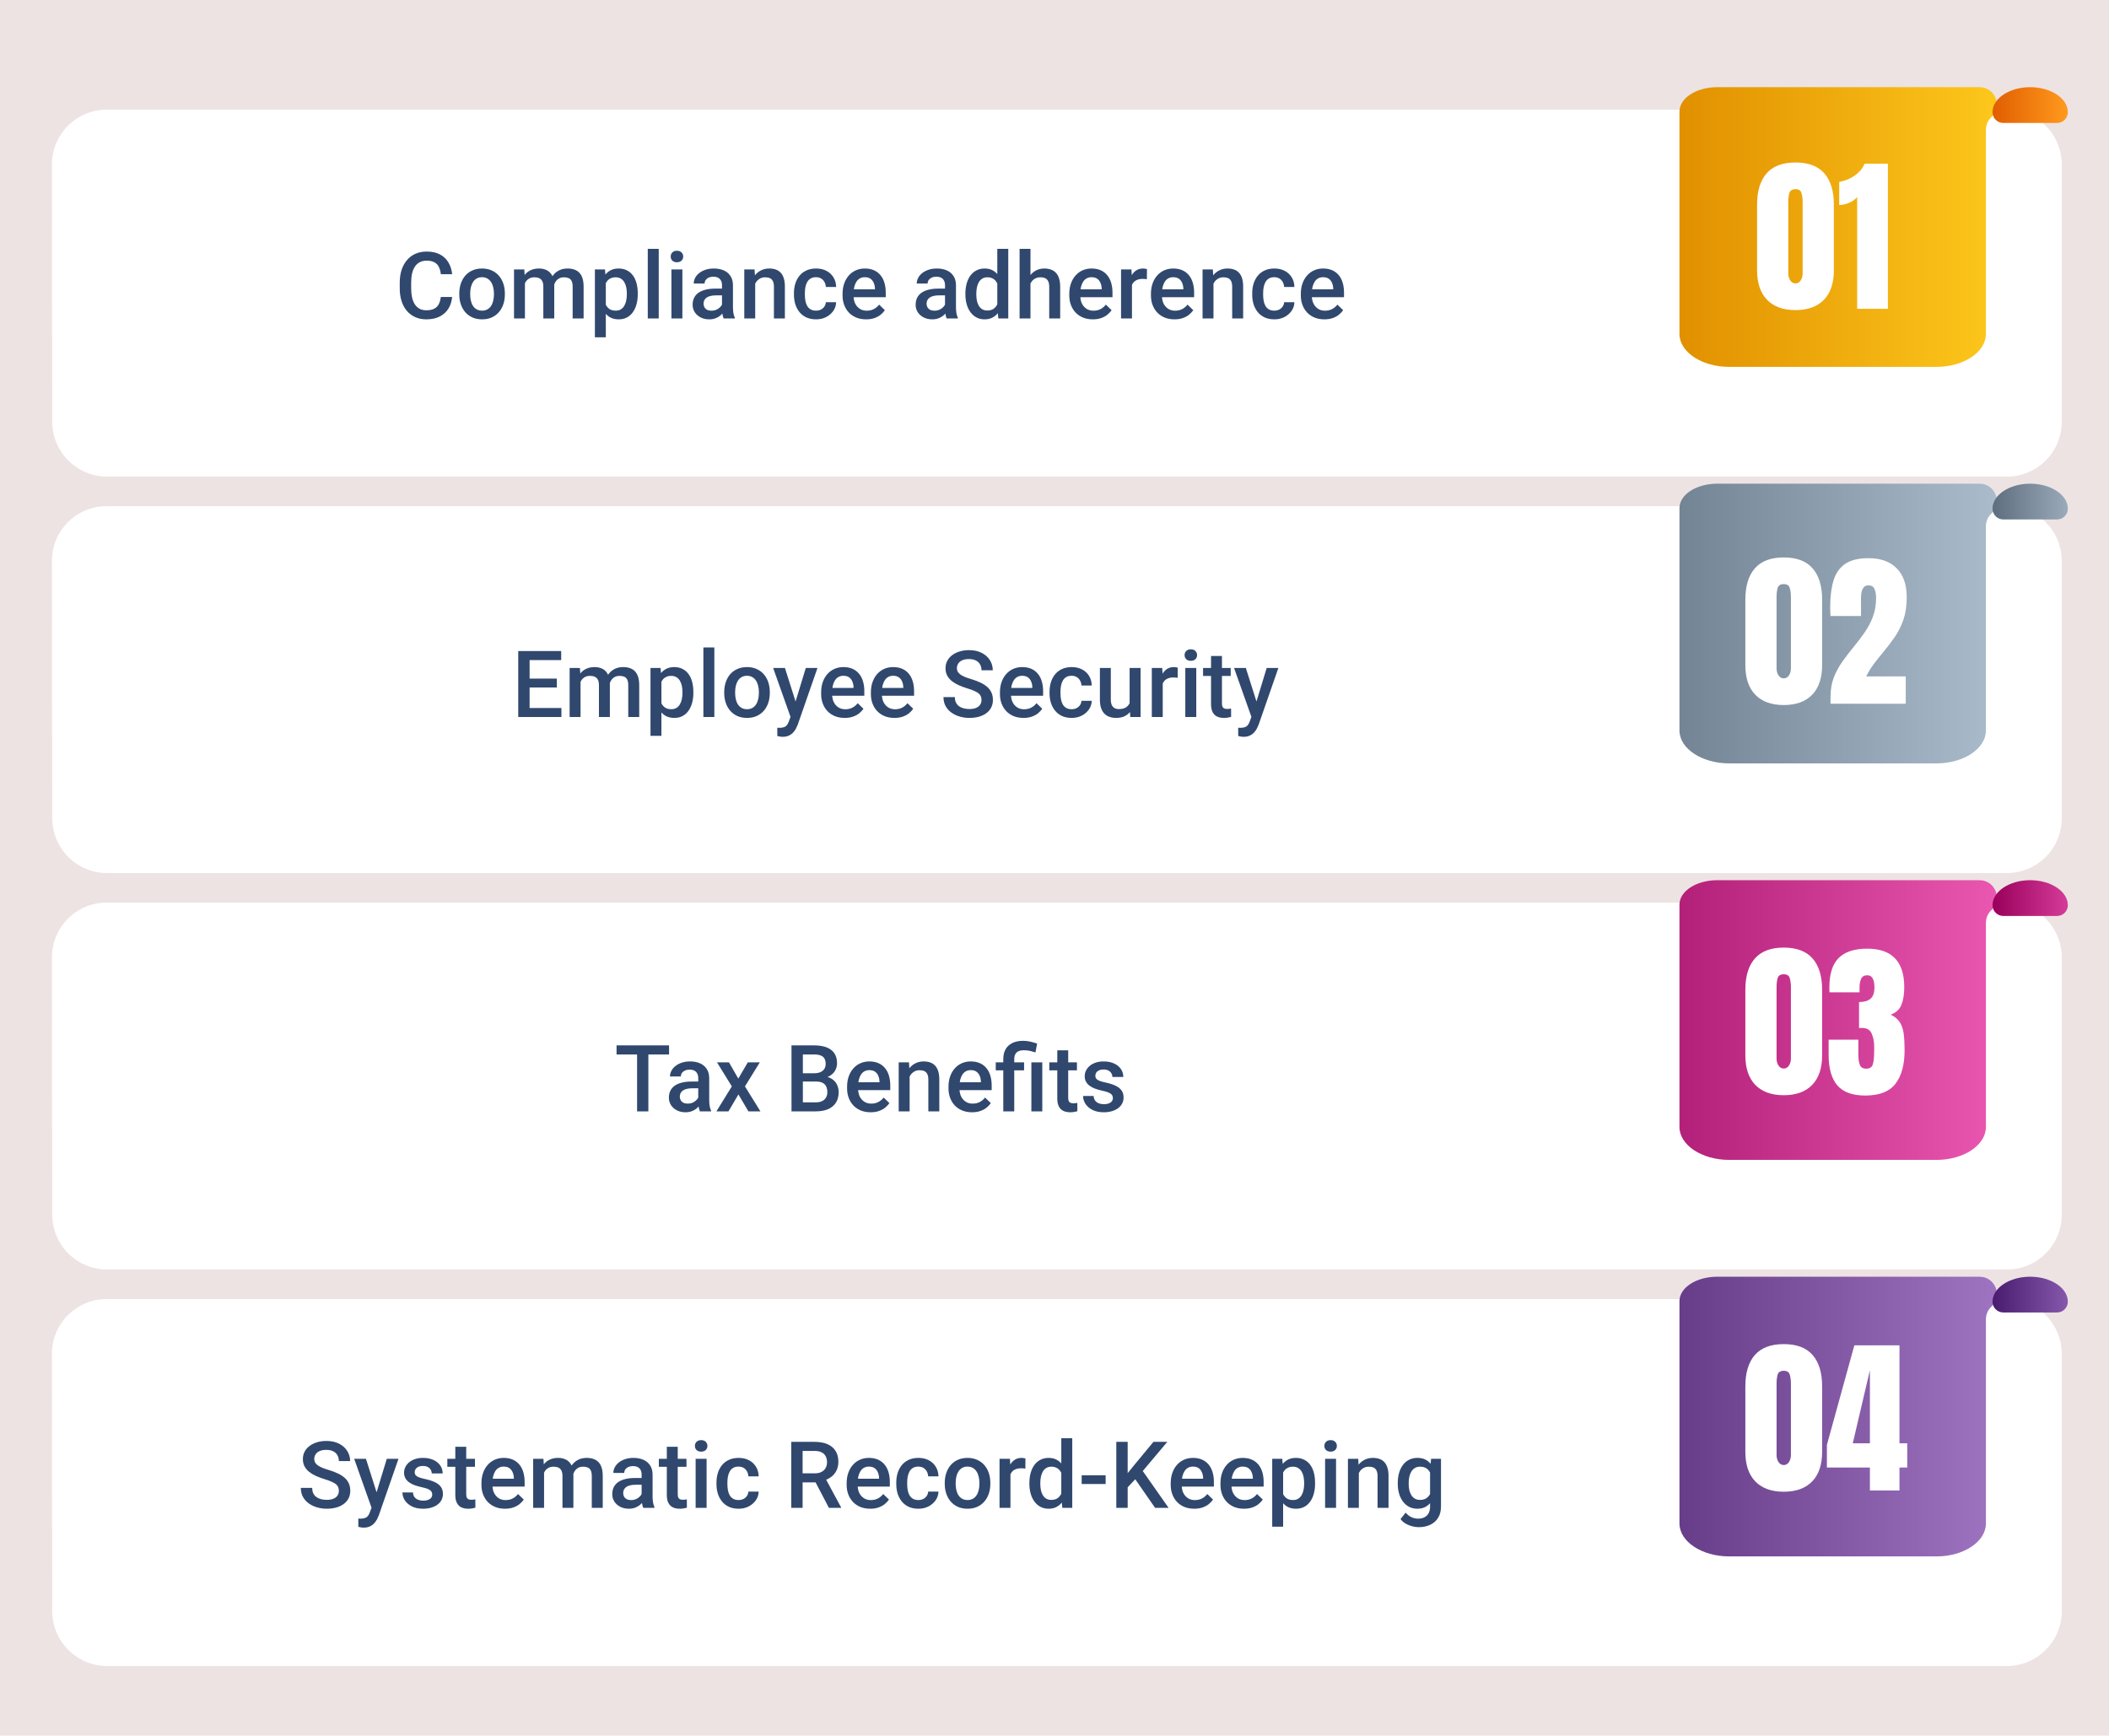 <svg width="1000" height="823" viewBox="0 0 1000 823" fill="none" xmlns="http://www.w3.org/2000/svg">
<g clip-path="url(#clip0_744_640)">
<rect width="1000" height="823" fill="#EDE3E3"/>
<g filter="url(#filter0_d_744_640)">
<path fill-rule="evenodd" clip-rule="evenodd" d="M50.607 612C36.233 612 24.587 623.663 24.607 638.036L24.778 760.036C24.798 774.382 36.433 786 50.778 786H192.697H951.597C965.957 786 977.597 774.359 977.597 760V638C977.597 623.641 965.957 612 951.597 612H50.607Z" fill="white"/>
</g>
<path d="M944.227 619.603C949.649 614.508 946.04 605.406 938.6 605.406C931.868 605.406 926.141 605.406 926.314 605.406H814.271C804.468 605.406 796.328 610.488 796.328 617.034C796.328 647.008 796.328 693.264 796.328 722.417C796.328 731.033 806.985 738.036 819.891 738.036H918.225C931.123 738.036 941.638 731.033 941.638 722.417C941.638 697.283 941.638 645.115 941.638 625.582C941.638 623.315 942.575 621.155 944.227 619.603V619.603Z" fill="url(#paint0_linear_744_640)"/>
<path d="M845.773 707.367C839.966 707.367 835.474 705.74 832.297 702.484C829.146 699.229 827.57 694.542 827.57 688.422V657.406C827.57 650.948 829.068 646 832.062 642.562C835.083 639.099 839.654 637.367 845.773 637.367C851.919 637.367 856.49 639.099 859.484 642.562C862.479 646 863.977 650.948 863.977 657.406V688.422C863.977 694.542 862.401 699.229 859.25 702.484C856.099 705.74 851.607 707.367 845.773 707.367ZM845.773 694.711C846.841 694.711 847.674 694.229 848.273 693.266C848.872 692.302 849.172 691.221 849.172 690.023V656.078C849.172 654.464 848.99 653.057 848.625 651.859C848.286 650.635 847.336 650.023 845.773 650.023C844.211 650.023 843.247 650.635 842.883 651.859C842.544 653.057 842.375 654.464 842.375 656.078V690.023C842.375 691.221 842.674 692.302 843.273 693.266C843.898 694.229 844.732 694.711 845.773 694.711ZM886.633 706.781V695.883H866.242V685.141L879.25 637.953H900.656V684.398H904.328V695.883H900.656V706.781H886.633ZM878.508 684.398H886.633V649.75L878.508 684.398Z" fill="white"/>
<path d="M962.622 605.406C972.431 605.406 980.484 610.711 980.484 617.257V617.257C980.484 620.077 978.198 622.363 975.379 622.363H949.879C947.059 622.363 944.773 620.077 944.773 617.257V617.257C944.773 610.709 952.826 605.406 962.622 605.406Z" fill="url(#paint1_linear_744_640)"/>
<g filter="url(#filter1_d_744_640)">
<path fill-rule="evenodd" clip-rule="evenodd" d="M50.607 424C36.233 424 24.587 435.663 24.607 450.036L24.778 572.036C24.798 586.382 36.433 598 50.778 598H192.697H951.597C965.957 598 977.597 586.359 977.597 572V450C977.597 435.641 965.957 424 951.597 424H50.607Z" fill="white"/>
</g>
<path d="M307.426 495.719V527H302.076V495.719H307.426ZM317.244 495.719V500.016H292.344V495.719H317.244ZM331.08 522.338V511.252C331.08 510.421 330.93 509.705 330.629 509.104C330.328 508.502 329.87 508.036 329.254 507.707C328.652 507.378 327.893 507.213 326.977 507.213C326.132 507.213 325.401 507.356 324.785 507.643C324.169 507.929 323.689 508.316 323.346 508.803C323.002 509.29 322.83 509.841 322.83 510.457H317.674C317.674 509.54 317.896 508.652 318.34 507.793C318.784 506.934 319.428 506.167 320.273 505.494C321.118 504.821 322.128 504.291 323.303 503.904C324.477 503.518 325.795 503.324 327.256 503.324C329.003 503.324 330.55 503.618 331.896 504.205C333.257 504.792 334.324 505.68 335.098 506.869C335.885 508.044 336.279 509.519 336.279 511.295V521.629C336.279 522.689 336.351 523.641 336.494 524.486C336.652 525.317 336.874 526.04 337.16 526.656V527H331.854C331.61 526.441 331.417 525.732 331.273 524.873C331.145 523.999 331.08 523.154 331.08 522.338ZM331.832 512.863L331.875 516.064H328.158C327.199 516.064 326.354 516.158 325.623 516.344C324.893 516.516 324.284 516.773 323.797 517.117C323.31 517.461 322.945 517.876 322.701 518.363C322.458 518.85 322.336 519.402 322.336 520.018C322.336 520.633 322.479 521.199 322.766 521.715C323.052 522.216 323.467 522.61 324.012 522.896C324.57 523.183 325.243 523.326 326.031 523.326C327.091 523.326 328.015 523.111 328.803 522.682C329.605 522.238 330.235 521.701 330.693 521.07C331.152 520.426 331.395 519.817 331.424 519.244L333.1 521.543C332.928 522.13 332.634 522.76 332.219 523.434C331.803 524.107 331.259 524.751 330.586 525.367C329.927 525.969 329.132 526.463 328.201 526.85C327.285 527.236 326.225 527.43 325.021 527.43C323.503 527.43 322.15 527.129 320.961 526.527C319.772 525.911 318.841 525.088 318.168 524.057C317.495 523.011 317.158 521.829 317.158 520.512C317.158 519.28 317.387 518.191 317.846 517.246C318.318 516.286 319.006 515.484 319.908 514.84C320.825 514.195 321.942 513.708 323.26 513.379C324.577 513.035 326.081 512.863 327.771 512.863H331.832ZM345.646 503.754L350.072 511.467L354.584 503.754H360.277L353.23 515.162L360.557 527H354.863L350.137 518.965L345.41 527H339.695L347 515.162L339.975 503.754H345.646ZM387.025 512.863H379.055L379.012 508.932H385.973C387.147 508.932 388.143 508.76 388.959 508.416C389.79 508.058 390.42 507.549 390.85 506.891C391.279 506.217 391.494 505.408 391.494 504.463C391.494 503.417 391.294 502.565 390.893 501.906C390.492 501.247 389.876 500.768 389.045 500.467C388.229 500.166 387.183 500.016 385.908 500.016H380.688V527H375.295V495.719H385.908C387.627 495.719 389.16 495.883 390.506 496.213C391.867 496.542 393.02 497.058 393.965 497.76C394.924 498.447 395.648 499.321 396.135 500.381C396.636 501.441 396.887 502.701 396.887 504.162C396.887 505.451 396.579 506.633 395.963 507.707C395.347 508.767 394.438 509.633 393.234 510.307C392.031 510.98 390.535 511.381 388.744 511.51L387.025 512.863ZM386.789 527H377.357L379.785 522.725H386.789C388.007 522.725 389.023 522.524 389.84 522.123C390.656 521.708 391.265 521.142 391.666 520.426C392.081 519.695 392.289 518.843 392.289 517.869C392.289 516.852 392.11 515.971 391.752 515.227C391.394 514.467 390.828 513.887 390.055 513.486C389.281 513.071 388.271 512.863 387.025 512.863H380.967L381.01 508.932H388.895L390.119 510.414C391.838 510.471 393.249 510.851 394.352 511.553C395.469 512.255 396.299 513.164 396.844 514.281C397.388 515.398 397.66 516.602 397.66 517.891C397.66 519.882 397.223 521.55 396.35 522.896C395.49 524.243 394.251 525.267 392.633 525.969C391.014 526.656 389.066 527 386.789 527ZM412.828 527.43C411.109 527.43 409.555 527.15 408.166 526.592C406.791 526.019 405.617 525.224 404.643 524.207C403.683 523.19 402.945 521.994 402.43 520.619C401.914 519.244 401.656 517.762 401.656 516.172V515.312C401.656 513.493 401.921 511.846 402.451 510.371C402.981 508.896 403.719 507.635 404.664 506.59C405.609 505.53 406.727 504.721 408.016 504.162C409.305 503.604 410.701 503.324 412.205 503.324C413.867 503.324 415.32 503.604 416.566 504.162C417.812 504.721 418.844 505.508 419.66 506.525C420.491 507.528 421.107 508.724 421.508 510.113C421.923 511.503 422.131 513.035 422.131 514.711V516.924H404.17V513.207H417.018V512.799C416.989 511.868 416.803 510.994 416.459 510.178C416.13 509.361 415.621 508.702 414.934 508.201C414.246 507.7 413.329 507.449 412.184 507.449C411.324 507.449 410.558 507.635 409.885 508.008C409.226 508.366 408.674 508.889 408.23 509.576C407.786 510.264 407.443 511.094 407.199 512.068C406.97 513.028 406.855 514.109 406.855 515.312V516.172C406.855 517.189 406.992 518.134 407.264 519.008C407.55 519.867 407.965 520.619 408.51 521.264C409.054 521.908 409.713 522.417 410.486 522.789C411.26 523.147 412.141 523.326 413.129 523.326C414.375 523.326 415.485 523.076 416.459 522.574C417.433 522.073 418.278 521.364 418.994 520.447L421.723 523.09C421.221 523.82 420.57 524.522 419.768 525.195C418.965 525.854 417.984 526.391 416.824 526.807C415.678 527.222 414.346 527.43 412.828 527.43ZM431.305 508.717V527H426.127V503.754H431.004L431.305 508.717ZM430.381 514.518L428.705 514.496C428.719 512.849 428.949 511.338 429.393 509.963C429.851 508.588 430.481 507.406 431.283 506.418C432.1 505.43 433.074 504.671 434.205 504.141C435.337 503.596 436.597 503.324 437.986 503.324C439.104 503.324 440.113 503.482 441.016 503.797C441.932 504.098 442.713 504.592 443.357 505.279C444.016 505.967 444.518 506.862 444.861 507.965C445.205 509.053 445.377 510.393 445.377 511.982V527H440.178V511.961C440.178 510.844 440.013 509.963 439.684 509.318C439.368 508.66 438.903 508.194 438.287 507.922C437.686 507.635 436.934 507.492 436.031 507.492C435.143 507.492 434.348 507.678 433.646 508.051C432.945 508.423 432.35 508.932 431.863 509.576C431.391 510.221 431.025 510.965 430.768 511.811C430.51 512.656 430.381 513.558 430.381 514.518ZM460.91 527.43C459.191 527.43 457.637 527.15 456.248 526.592C454.873 526.019 453.699 525.224 452.725 524.207C451.765 523.19 451.027 521.994 450.512 520.619C449.996 519.244 449.738 517.762 449.738 516.172V515.312C449.738 513.493 450.003 511.846 450.533 510.371C451.063 508.896 451.801 507.635 452.746 506.59C453.691 505.53 454.809 504.721 456.098 504.162C457.387 503.604 458.783 503.324 460.287 503.324C461.949 503.324 463.402 503.604 464.648 504.162C465.895 504.721 466.926 505.508 467.742 506.525C468.573 507.528 469.189 508.724 469.59 510.113C470.005 511.503 470.213 513.035 470.213 514.711V516.924H452.252V513.207H465.1V512.799C465.071 511.868 464.885 510.994 464.541 510.178C464.212 509.361 463.703 508.702 463.016 508.201C462.328 507.7 461.411 507.449 460.266 507.449C459.406 507.449 458.64 507.635 457.967 508.008C457.308 508.366 456.757 508.889 456.312 509.576C455.868 510.264 455.525 511.094 455.281 512.068C455.052 513.028 454.938 514.109 454.938 515.312V516.172C454.938 517.189 455.074 518.134 455.346 519.008C455.632 519.867 456.048 520.619 456.592 521.264C457.136 521.908 457.795 522.417 458.568 522.789C459.342 523.147 460.223 523.326 461.211 523.326C462.457 523.326 463.567 523.076 464.541 522.574C465.515 522.073 466.36 521.364 467.076 520.447L469.805 523.09C469.303 523.82 468.652 524.522 467.85 525.195C467.048 525.854 466.066 526.391 464.906 526.807C463.76 527.222 462.428 527.43 460.91 527.43ZM480.912 527H475.713V502.25C475.713 500.374 476.085 498.791 476.83 497.502C477.589 496.213 478.671 495.232 480.074 494.559C481.492 493.885 483.175 493.549 485.123 493.549C486.269 493.549 487.372 493.671 488.432 493.914C489.506 494.158 490.616 494.465 491.762 494.838L490.967 499.049C490.236 498.805 489.427 498.576 488.539 498.361C487.651 498.132 486.627 498.018 485.467 498.018C483.906 498.018 482.753 498.376 482.008 499.092C481.277 499.794 480.912 500.846 480.912 502.25V527ZM485.574 503.754V507.535H472.146V503.754H485.574ZM494.211 503.754V527H489.033V503.754H494.211ZM510.646 503.754V507.535H497.541V503.754H510.646ZM501.322 498.061H506.5V520.576C506.5 521.292 506.6 521.844 506.801 522.23C507.016 522.603 507.309 522.854 507.682 522.982C508.054 523.111 508.491 523.176 508.992 523.176C509.35 523.176 509.694 523.154 510.023 523.111C510.353 523.068 510.618 523.025 510.818 522.982L510.84 526.936C510.41 527.064 509.909 527.179 509.336 527.279C508.777 527.38 508.133 527.43 507.402 527.43C506.214 527.43 505.161 527.222 504.244 526.807C503.327 526.377 502.611 525.682 502.096 524.723C501.58 523.763 501.322 522.488 501.322 520.898V498.061ZM527.684 520.705C527.684 520.189 527.555 519.724 527.297 519.309C527.039 518.879 526.545 518.492 525.814 518.148C525.098 517.805 524.038 517.49 522.635 517.203C521.403 516.931 520.271 516.609 519.24 516.236C518.223 515.85 517.35 515.384 516.619 514.84C515.889 514.296 515.323 513.651 514.922 512.906C514.521 512.161 514.32 511.302 514.32 510.328C514.32 509.383 514.528 508.488 514.943 507.643C515.359 506.798 515.953 506.053 516.727 505.408C517.5 504.764 518.438 504.255 519.541 503.883C520.658 503.51 521.904 503.324 523.279 503.324C525.227 503.324 526.896 503.654 528.285 504.312C529.689 504.957 530.763 505.838 531.508 506.955C532.253 508.058 532.625 509.304 532.625 510.693H527.447C527.447 510.077 527.29 509.505 526.975 508.975C526.674 508.43 526.215 507.993 525.6 507.664C524.984 507.32 524.21 507.148 523.279 507.148C522.391 507.148 521.654 507.292 521.066 507.578C520.493 507.85 520.064 508.208 519.777 508.652C519.505 509.096 519.369 509.583 519.369 510.113C519.369 510.5 519.441 510.851 519.584 511.166C519.742 511.467 519.999 511.746 520.357 512.004C520.715 512.247 521.202 512.477 521.818 512.691C522.449 512.906 523.236 513.114 524.182 513.314C525.958 513.687 527.483 514.167 528.758 514.754C530.047 515.327 531.035 516.072 531.723 516.988C532.41 517.891 532.754 519.036 532.754 520.426C532.754 521.457 532.532 522.402 532.088 523.262C531.658 524.107 531.028 524.844 530.197 525.475C529.367 526.09 528.371 526.57 527.211 526.914C526.065 527.258 524.776 527.43 523.344 527.43C521.238 527.43 519.455 527.057 517.994 526.312C516.533 525.553 515.423 524.587 514.664 523.412C513.919 522.223 513.547 520.992 513.547 519.717H518.553C518.61 520.676 518.875 521.443 519.348 522.016C519.835 522.574 520.436 522.982 521.152 523.24C521.883 523.484 522.635 523.605 523.408 523.605C524.339 523.605 525.12 523.484 525.75 523.24C526.38 522.982 526.86 522.639 527.189 522.209C527.519 521.765 527.684 521.264 527.684 520.705Z" fill="#30486E"/>
<path d="M944.227 431.58C949.649 426.485 946.04 417.383 938.6 417.383C931.868 417.383 926.141 417.383 926.314 417.383H814.271C804.468 417.383 796.328 422.467 796.328 429.011C796.328 458.987 796.328 505.246 796.328 534.399C796.328 543.015 806.985 550.013 819.891 550.013H918.225C931.123 550.013 941.638 543.015 941.638 534.399C941.638 509.259 941.638 457.093 941.638 437.558C941.638 435.292 942.575 433.132 944.227 431.58V431.58Z" fill="url(#paint2_linear_744_640)"/>
<path d="M845.773 519.344C839.966 519.344 835.474 517.716 832.297 514.461C829.146 511.206 827.57 506.518 827.57 500.398V469.383C827.57 462.924 829.068 457.977 832.062 454.539C835.083 451.076 839.654 449.344 845.773 449.344C851.919 449.344 856.49 451.076 859.484 454.539C862.479 457.977 863.977 462.924 863.977 469.383V500.398C863.977 506.518 862.401 511.206 859.25 514.461C856.099 517.716 851.607 519.344 845.773 519.344ZM845.773 506.688C846.841 506.688 847.674 506.206 848.273 505.242C848.872 504.279 849.172 503.198 849.172 502V468.055C849.172 466.44 848.99 465.034 848.625 463.836C848.286 462.612 847.336 462 845.773 462C844.211 462 843.247 462.612 842.883 463.836C842.544 465.034 842.375 466.44 842.375 468.055V502C842.375 503.198 842.674 504.279 843.273 505.242C843.898 506.206 844.732 506.688 845.773 506.688ZM884.445 519.5C878.378 519.5 873.964 517.898 871.203 514.695C868.443 511.492 867.062 506.661 867.062 500.203V493.016H881.164V500.242C881.164 502.065 881.385 503.615 881.828 504.891C882.297 506.141 883.326 506.766 884.914 506.766C886.529 506.766 887.557 506.089 888 504.734C888.443 503.354 888.664 501.115 888.664 498.016V496.297C888.664 493.927 888.26 491.857 887.453 490.086C886.672 488.315 885.122 487.43 882.805 487.43C882.518 487.43 882.258 487.443 882.023 487.469C881.815 487.469 881.633 487.482 881.477 487.508V475.164C883.846 475.164 885.656 474.643 886.906 473.602C888.156 472.534 888.781 470.763 888.781 468.289C888.781 464.409 887.661 462.469 885.422 462.469C883.964 462.469 882.974 463.042 882.453 464.188C881.958 465.307 881.711 466.74 881.711 468.484V470.555H867.492C867.466 470.242 867.44 469.865 867.414 469.422C867.414 468.979 867.414 468.549 867.414 468.133C867.414 461.831 868.885 457.208 871.828 454.266C874.771 451.323 879.276 449.852 885.344 449.852C897.062 449.852 902.922 455.945 902.922 468.133C902.922 471.518 902.466 474.318 901.555 476.531C900.643 478.719 898.951 480.255 896.477 481.141C898.43 482.078 899.875 483.276 900.812 484.734C901.75 486.193 902.362 488.003 902.648 490.164C902.935 492.326 903.078 494.943 903.078 498.016C903.078 504.891 901.633 510.19 898.742 513.914C895.878 517.638 891.112 519.5 884.445 519.5Z" fill="white"/>
<path d="M962.622 417.383C972.431 417.383 980.484 422.693 980.484 429.241V429.241C980.484 432.06 978.2 434.345 975.381 434.345H949.877C947.058 434.345 944.773 432.06 944.773 429.241V429.241C944.773 422.693 952.826 417.383 962.622 417.383Z" fill="url(#paint3_linear_744_640)"/>
<g filter="url(#filter2_d_744_640)">
<path fill-rule="evenodd" clip-rule="evenodd" d="M50.607 236C36.233 236 24.587 247.663 24.607 262.036L24.778 384.036C24.798 398.382 36.433 410 50.778 410H192.697H951.597C965.957 410 977.597 398.359 977.597 384V262C977.597 247.641 965.957 236 951.597 236H50.607Z" fill="white"/>
</g>
<path d="M944.227 243.556C949.649 238.462 946.04 229.359 938.6 229.359C931.868 229.359 926.141 229.359 926.314 229.359H814.271C804.468 229.359 796.328 234.443 796.328 240.987C796.328 270.964 796.328 317.222 796.328 346.373C796.328 354.991 806.985 361.989 819.891 361.989H918.225C931.123 361.989 941.638 354.991 941.638 346.373C941.638 321.236 941.638 269.071 941.638 249.535C941.638 247.268 942.575 245.108 944.227 243.556V243.556Z" fill="url(#paint4_linear_744_640)"/>
<path d="M845.773 334.328C839.966 334.328 835.474 332.701 832.297 329.445C829.146 326.19 827.57 321.503 827.57 315.383V284.367C827.57 277.909 829.068 272.961 832.062 269.523C835.083 266.06 839.654 264.328 845.773 264.328C851.919 264.328 856.49 266.06 859.484 269.523C862.479 272.961 863.977 277.909 863.977 284.367V315.383C863.977 321.503 862.401 326.19 859.25 329.445C856.099 332.701 851.607 334.328 845.773 334.328ZM845.773 321.672C846.841 321.672 847.674 321.19 848.273 320.227C848.872 319.263 849.172 318.182 849.172 316.984V283.039C849.172 281.424 848.99 280.018 848.625 278.82C848.286 277.596 847.336 276.984 845.773 276.984C844.211 276.984 843.247 277.596 842.883 278.82C842.544 280.018 842.375 281.424 842.375 283.039V316.984C842.375 318.182 842.674 319.263 843.273 320.227C843.898 321.19 844.732 321.672 845.773 321.672ZM867.961 333.703V330.422C867.961 327.01 868.482 323.951 869.523 321.242C870.591 318.508 871.958 315.982 873.625 313.664C875.292 311.32 877.049 309.029 878.898 306.789C880.695 304.602 882.401 302.362 884.016 300.07C885.656 297.753 886.984 295.253 888 292.57C889.042 289.862 889.562 286.828 889.562 283.469C889.562 281.854 889.315 280.474 888.82 279.328C888.352 278.156 887.362 277.57 885.852 277.57C883.56 277.57 882.414 279.615 882.414 283.703V292.102H867.961C867.935 291.503 867.896 290.826 867.844 290.07C867.818 289.315 867.805 288.586 867.805 287.883C867.805 282.935 868.326 278.742 869.367 275.305C870.409 271.841 872.245 269.211 874.875 267.414C877.531 265.591 881.255 264.68 886.047 264.68C891.75 264.68 896.177 266.281 899.328 269.484C902.505 272.688 904.094 277.258 904.094 283.195C904.094 287.232 903.573 290.773 902.531 293.82C901.49 296.841 900.109 299.602 898.391 302.102C896.672 304.576 894.784 307.049 892.727 309.523C891.268 311.268 889.849 313.052 888.469 314.875C887.115 316.698 885.917 318.651 884.875 320.734H903.625V333.703H867.961Z" fill="white"/>
<path d="M962.622 229.359C972.431 229.359 980.484 234.669 980.484 241.218V241.218C980.484 244.036 978.2 246.321 975.381 246.321H949.877C947.058 246.321 944.773 244.036 944.773 241.218V241.218C944.773 234.669 952.826 229.359 962.622 229.359Z" fill="url(#paint5_linear_744_640)"/>
<g filter="url(#filter3_d_744_640)">
<path fill-rule="evenodd" clip-rule="evenodd" d="M50.607 48C36.233 48 24.587 59.663 24.607 74.037L24.778 196.036C24.798 210.382 36.433 222 50.778 222H192.697H951.598C965.957 222 977.597 210.359 977.597 196V74C977.597 59.641 965.957 48 951.597 48H50.607Z" fill="white"/>
</g>
<path d="M209.006 140.816H214.377C214.205 142.865 213.632 144.691 212.658 146.295C211.684 147.885 210.316 149.138 208.555 150.055C206.793 150.971 204.652 151.43 202.131 151.43C200.197 151.43 198.457 151.086 196.91 150.398C195.363 149.697 194.038 148.708 192.936 147.434C191.833 146.145 190.988 144.59 190.4 142.771C189.827 140.952 189.541 138.919 189.541 136.67V134.07C189.541 131.822 189.835 129.788 190.422 127.969C191.023 126.15 191.883 124.596 193 123.307C194.117 122.003 195.456 121.008 197.018 120.32C198.593 119.633 200.362 119.289 202.324 119.289C204.816 119.289 206.922 119.747 208.641 120.664C210.359 121.581 211.691 122.848 212.637 124.467C213.596 126.085 214.184 127.94 214.398 130.031H209.027C208.884 128.685 208.569 127.532 208.082 126.572C207.609 125.613 206.908 124.882 205.977 124.381C205.046 123.865 203.828 123.607 202.324 123.607C201.092 123.607 200.018 123.837 199.102 124.295C198.185 124.753 197.419 125.426 196.803 126.314C196.187 127.202 195.721 128.298 195.406 129.602C195.105 130.891 194.955 132.366 194.955 134.027V136.67C194.955 138.245 195.091 139.678 195.363 140.967C195.65 142.242 196.079 143.337 196.652 144.254C197.24 145.171 197.984 145.88 198.887 146.381C199.789 146.882 200.87 147.133 202.131 147.133C203.663 147.133 204.902 146.889 205.848 146.402C206.807 145.915 207.531 145.206 208.018 144.275C208.519 143.33 208.848 142.177 209.006 140.816ZM217.771 139.635V139.141C217.771 137.465 218.015 135.911 218.502 134.479C218.989 133.032 219.691 131.779 220.607 130.719C221.538 129.645 222.67 128.814 224.002 128.227C225.348 127.625 226.867 127.324 228.557 127.324C230.261 127.324 231.779 127.625 233.111 128.227C234.458 128.814 235.596 129.645 236.527 130.719C237.458 131.779 238.167 133.032 238.654 134.479C239.141 135.911 239.385 137.465 239.385 139.141V139.635C239.385 141.311 239.141 142.865 238.654 144.297C238.167 145.729 237.458 146.982 236.527 148.057C235.596 149.117 234.465 149.947 233.133 150.549C231.801 151.136 230.29 151.43 228.6 151.43C226.895 151.43 225.37 151.136 224.023 150.549C222.691 149.947 221.56 149.117 220.629 148.057C219.698 146.982 218.989 145.729 218.502 144.297C218.015 142.865 217.771 141.311 217.771 139.635ZM222.949 139.141V139.635C222.949 140.68 223.057 141.669 223.271 142.6C223.486 143.531 223.823 144.347 224.281 145.049C224.74 145.751 225.327 146.302 226.043 146.703C226.759 147.104 227.611 147.305 228.6 147.305C229.559 147.305 230.39 147.104 231.092 146.703C231.808 146.302 232.395 145.751 232.854 145.049C233.312 144.347 233.648 143.531 233.863 142.6C234.092 141.669 234.207 140.68 234.207 139.635V139.141C234.207 138.109 234.092 137.135 233.863 136.219C233.648 135.288 233.305 134.464 232.832 133.748C232.374 133.032 231.786 132.473 231.07 132.072C230.368 131.657 229.531 131.449 228.557 131.449C227.583 131.449 226.738 131.657 226.021 132.072C225.32 132.473 224.74 133.032 224.281 133.748C223.823 134.464 223.486 135.288 223.271 136.219C223.057 137.135 222.949 138.109 222.949 139.141ZM248.902 132.48V151H243.725V127.754H248.602L248.902 132.48ZM248.064 138.518L246.303 138.496C246.303 136.892 246.503 135.41 246.904 134.049C247.305 132.688 247.893 131.507 248.666 130.504C249.439 129.487 250.399 128.706 251.545 128.162C252.705 127.604 254.044 127.324 255.562 127.324C256.622 127.324 257.589 127.482 258.463 127.797C259.351 128.098 260.117 128.577 260.762 129.236C261.421 129.895 261.922 130.74 262.266 131.771C262.624 132.803 262.803 134.049 262.803 135.51V151H257.625V135.961C257.625 134.829 257.453 133.941 257.109 133.297C256.78 132.652 256.3 132.194 255.67 131.922C255.054 131.635 254.316 131.492 253.457 131.492C252.483 131.492 251.652 131.678 250.965 132.051C250.292 132.423 249.74 132.932 249.311 133.576C248.881 134.221 248.566 134.965 248.365 135.811C248.165 136.656 248.064 137.558 248.064 138.518ZM262.48 137.143L260.053 137.68C260.053 136.276 260.246 134.951 260.633 133.705C261.034 132.445 261.614 131.342 262.373 130.396C263.146 129.437 264.099 128.685 265.23 128.141C266.362 127.596 267.658 127.324 269.119 127.324C270.308 127.324 271.368 127.489 272.299 127.818C273.244 128.133 274.046 128.635 274.705 129.322C275.364 130.01 275.865 130.905 276.209 132.008C276.553 133.096 276.725 134.414 276.725 135.961V151H271.525V135.939C271.525 134.765 271.354 133.855 271.01 133.211C270.68 132.566 270.208 132.122 269.592 131.879C268.976 131.621 268.238 131.492 267.379 131.492C266.577 131.492 265.868 131.643 265.252 131.943C264.65 132.23 264.142 132.638 263.727 133.168C263.311 133.684 262.996 134.278 262.781 134.951C262.581 135.624 262.48 136.355 262.48 137.143ZM287.252 132.223V159.938H282.074V127.754H286.844L287.252 132.223ZM302.398 139.162V139.613C302.398 141.303 302.198 142.872 301.797 144.318C301.41 145.751 300.83 147.004 300.057 148.078C299.298 149.138 298.359 149.962 297.242 150.549C296.125 151.136 294.836 151.43 293.375 151.43C291.928 151.43 290.661 151.165 289.572 150.635C288.498 150.09 287.589 149.324 286.844 148.336C286.099 147.348 285.497 146.188 285.039 144.855C284.595 143.509 284.28 142.034 284.094 140.43V138.689C284.28 136.985 284.595 135.438 285.039 134.049C285.497 132.66 286.099 131.464 286.844 130.461C287.589 129.458 288.498 128.685 289.572 128.141C290.646 127.596 291.9 127.324 293.332 127.324C294.793 127.324 296.089 127.611 297.221 128.184C298.352 128.742 299.305 129.544 300.078 130.59C300.852 131.621 301.432 132.867 301.818 134.328C302.205 135.775 302.398 137.386 302.398 139.162ZM297.221 139.613V139.162C297.221 138.088 297.12 137.092 296.92 136.176C296.719 135.245 296.404 134.428 295.975 133.727C295.545 133.025 294.993 132.48 294.32 132.094C293.661 131.693 292.867 131.492 291.936 131.492C291.019 131.492 290.231 131.65 289.572 131.965C288.913 132.266 288.362 132.688 287.918 133.232C287.474 133.777 287.13 134.414 286.887 135.145C286.643 135.861 286.471 136.641 286.371 137.486V141.654C286.543 142.686 286.837 143.631 287.252 144.49C287.667 145.35 288.255 146.037 289.014 146.553C289.787 147.054 290.775 147.305 291.979 147.305C292.91 147.305 293.704 147.104 294.363 146.703C295.022 146.302 295.559 145.751 295.975 145.049C296.404 144.333 296.719 143.509 296.92 142.578C297.12 141.647 297.221 140.659 297.221 139.613ZM312.346 118V151H307.146V118H312.346ZM323.561 127.754V151H318.361V127.754H323.561ZM318.018 121.652C318.018 120.865 318.275 120.213 318.791 119.697C319.321 119.167 320.051 118.902 320.982 118.902C321.899 118.902 322.622 119.167 323.152 119.697C323.682 120.213 323.947 120.865 323.947 121.652C323.947 122.426 323.682 123.07 323.152 123.586C322.622 124.102 321.899 124.359 320.982 124.359C320.051 124.359 319.321 124.102 318.791 123.586C318.275 123.07 318.018 122.426 318.018 121.652ZM342.338 146.338V135.252C342.338 134.421 342.188 133.705 341.887 133.104C341.586 132.502 341.128 132.036 340.512 131.707C339.91 131.378 339.151 131.213 338.234 131.213C337.389 131.213 336.659 131.356 336.043 131.643C335.427 131.929 334.947 132.316 334.604 132.803C334.26 133.29 334.088 133.841 334.088 134.457H328.932C328.932 133.54 329.154 132.652 329.598 131.793C330.042 130.934 330.686 130.167 331.531 129.494C332.376 128.821 333.386 128.291 334.561 127.904C335.735 127.518 337.053 127.324 338.514 127.324C340.261 127.324 341.808 127.618 343.154 128.205C344.515 128.792 345.582 129.68 346.355 130.869C347.143 132.044 347.537 133.519 347.537 135.295V145.629C347.537 146.689 347.609 147.641 347.752 148.486C347.91 149.317 348.132 150.04 348.418 150.656V151H343.111C342.868 150.441 342.674 149.732 342.531 148.873C342.402 147.999 342.338 147.154 342.338 146.338ZM343.09 136.863L343.133 140.064H339.416C338.456 140.064 337.611 140.158 336.881 140.344C336.15 140.516 335.542 140.773 335.055 141.117C334.568 141.461 334.202 141.876 333.959 142.363C333.715 142.85 333.594 143.402 333.594 144.018C333.594 144.633 333.737 145.199 334.023 145.715C334.31 146.216 334.725 146.61 335.27 146.896C335.828 147.183 336.501 147.326 337.289 147.326C338.349 147.326 339.273 147.111 340.061 146.682C340.863 146.238 341.493 145.701 341.951 145.07C342.41 144.426 342.653 143.817 342.682 143.244L344.357 145.543C344.186 146.13 343.892 146.76 343.477 147.434C343.061 148.107 342.517 148.751 341.844 149.367C341.185 149.969 340.39 150.463 339.459 150.85C338.542 151.236 337.482 151.43 336.279 151.43C334.761 151.43 333.408 151.129 332.219 150.527C331.03 149.911 330.099 149.088 329.426 148.057C328.753 147.011 328.416 145.829 328.416 144.512C328.416 143.28 328.645 142.191 329.104 141.246C329.576 140.286 330.264 139.484 331.166 138.84C332.083 138.195 333.2 137.708 334.518 137.379C335.835 137.035 337.339 136.863 339.029 136.863H343.09ZM358.086 132.717V151H352.908V127.754H357.785L358.086 132.717ZM357.162 138.518L355.486 138.496C355.501 136.849 355.73 135.338 356.174 133.963C356.632 132.588 357.262 131.406 358.064 130.418C358.881 129.43 359.855 128.671 360.986 128.141C362.118 127.596 363.378 127.324 364.768 127.324C365.885 127.324 366.895 127.482 367.797 127.797C368.714 128.098 369.494 128.592 370.139 129.279C370.798 129.967 371.299 130.862 371.643 131.965C371.986 133.053 372.158 134.393 372.158 135.982V151H366.959V135.961C366.959 134.844 366.794 133.963 366.465 133.318C366.15 132.66 365.684 132.194 365.068 131.922C364.467 131.635 363.715 131.492 362.812 131.492C361.924 131.492 361.13 131.678 360.428 132.051C359.726 132.423 359.132 132.932 358.645 133.576C358.172 134.221 357.807 134.965 357.549 135.811C357.291 136.656 357.162 137.558 357.162 138.518ZM386.939 147.305C387.785 147.305 388.544 147.14 389.217 146.811C389.904 146.467 390.456 145.994 390.871 145.393C391.301 144.791 391.537 144.096 391.58 143.309H396.457C396.428 144.812 395.984 146.18 395.125 147.412C394.266 148.644 393.127 149.625 391.709 150.355C390.291 151.072 388.723 151.43 387.004 151.43C385.228 151.43 383.681 151.129 382.363 150.527C381.046 149.911 379.95 149.066 379.076 147.992C378.202 146.918 377.544 145.679 377.1 144.275C376.67 142.872 376.455 141.368 376.455 139.764V139.012C376.455 137.408 376.67 135.904 377.1 134.5C377.544 133.082 378.202 131.836 379.076 130.762C379.95 129.688 381.046 128.85 382.363 128.248C383.681 127.632 385.221 127.324 386.982 127.324C388.844 127.324 390.477 127.697 391.881 128.441C393.285 129.172 394.387 130.196 395.189 131.514C396.006 132.817 396.428 134.335 396.457 136.068H391.58C391.537 135.209 391.322 134.436 390.936 133.748C390.563 133.046 390.033 132.488 389.346 132.072C388.673 131.657 387.863 131.449 386.918 131.449C385.872 131.449 385.006 131.664 384.318 132.094C383.631 132.509 383.094 133.082 382.707 133.812C382.32 134.529 382.041 135.338 381.869 136.24C381.712 137.128 381.633 138.052 381.633 139.012V139.764C381.633 140.723 381.712 141.654 381.869 142.557C382.027 143.459 382.299 144.268 382.686 144.984C383.087 145.686 383.631 146.252 384.318 146.682C385.006 147.097 385.88 147.305 386.939 147.305ZM410.68 151.43C408.961 151.43 407.407 151.15 406.018 150.592C404.643 150.019 403.468 149.224 402.494 148.207C401.535 147.19 400.797 145.994 400.281 144.619C399.766 143.244 399.508 141.762 399.508 140.172V139.312C399.508 137.493 399.773 135.846 400.303 134.371C400.833 132.896 401.57 131.635 402.516 130.59C403.461 129.53 404.578 128.721 405.867 128.162C407.156 127.604 408.553 127.324 410.057 127.324C411.718 127.324 413.172 127.604 414.418 128.162C415.664 128.721 416.695 129.508 417.512 130.525C418.342 131.528 418.958 132.724 419.359 134.113C419.775 135.503 419.982 137.035 419.982 138.711V140.924H402.021V137.207H414.869V136.799C414.84 135.868 414.654 134.994 414.311 134.178C413.981 133.361 413.473 132.702 412.785 132.201C412.098 131.7 411.181 131.449 410.035 131.449C409.176 131.449 408.41 131.635 407.736 132.008C407.077 132.366 406.526 132.889 406.082 133.576C405.638 134.264 405.294 135.094 405.051 136.068C404.822 137.028 404.707 138.109 404.707 139.312V140.172C404.707 141.189 404.843 142.134 405.115 143.008C405.402 143.867 405.817 144.619 406.361 145.264C406.906 145.908 407.564 146.417 408.338 146.789C409.111 147.147 409.992 147.326 410.98 147.326C412.227 147.326 413.337 147.076 414.311 146.574C415.285 146.073 416.13 145.364 416.846 144.447L419.574 147.09C419.073 147.82 418.421 148.522 417.619 149.195C416.817 149.854 415.836 150.391 414.676 150.807C413.53 151.222 412.198 151.43 410.68 151.43ZM448.084 146.338V135.252C448.084 134.421 447.934 133.705 447.633 133.104C447.332 132.502 446.874 132.036 446.258 131.707C445.656 131.378 444.897 131.213 443.98 131.213C443.135 131.213 442.405 131.356 441.789 131.643C441.173 131.929 440.693 132.316 440.35 132.803C440.006 133.29 439.834 133.841 439.834 134.457H434.678C434.678 133.54 434.9 132.652 435.344 131.793C435.788 130.934 436.432 130.167 437.277 129.494C438.122 128.821 439.132 128.291 440.307 127.904C441.481 127.518 442.799 127.324 444.26 127.324C446.007 127.324 447.554 127.618 448.9 128.205C450.261 128.792 451.328 129.68 452.102 130.869C452.889 132.044 453.283 133.519 453.283 135.295V145.629C453.283 146.689 453.355 147.641 453.498 148.486C453.656 149.317 453.878 150.04 454.164 150.656V151H448.857C448.614 150.441 448.421 149.732 448.277 148.873C448.148 147.999 448.084 147.154 448.084 146.338ZM448.836 136.863L448.879 140.064H445.162C444.202 140.064 443.357 140.158 442.627 140.344C441.896 140.516 441.288 140.773 440.801 141.117C440.314 141.461 439.949 141.876 439.705 142.363C439.462 142.85 439.34 143.402 439.34 144.018C439.34 144.633 439.483 145.199 439.77 145.715C440.056 146.216 440.471 146.61 441.016 146.896C441.574 147.183 442.247 147.326 443.035 147.326C444.095 147.326 445.019 147.111 445.807 146.682C446.609 146.238 447.239 145.701 447.697 145.07C448.156 144.426 448.399 143.817 448.428 143.244L450.104 145.543C449.932 146.13 449.638 146.76 449.223 147.434C448.807 148.107 448.263 148.751 447.59 149.367C446.931 149.969 446.136 150.463 445.205 150.85C444.288 151.236 443.229 151.43 442.025 151.43C440.507 151.43 439.154 151.129 437.965 150.527C436.776 149.911 435.845 149.088 435.172 148.057C434.499 147.011 434.162 145.829 434.162 144.512C434.162 143.28 434.391 142.191 434.85 141.246C435.322 140.286 436.01 139.484 436.912 138.84C437.829 138.195 438.946 137.708 440.264 137.379C441.581 137.035 443.085 136.863 444.775 136.863H448.836ZM472.877 146.188V118H478.076V151H473.371L472.877 146.188ZM457.752 139.635V139.184C457.752 137.422 457.96 135.818 458.375 134.371C458.79 132.91 459.392 131.657 460.18 130.611C460.967 129.551 461.927 128.742 463.059 128.184C464.19 127.611 465.465 127.324 466.883 127.324C468.286 127.324 469.518 127.596 470.578 128.141C471.638 128.685 472.54 129.465 473.285 130.482C474.03 131.485 474.624 132.688 475.068 134.092C475.512 135.481 475.827 137.028 476.014 138.732V140.172C475.827 141.833 475.512 143.352 475.068 144.727C474.624 146.102 474.03 147.29 473.285 148.293C472.54 149.296 471.631 150.069 470.557 150.613C469.497 151.158 468.258 151.43 466.84 151.43C465.436 151.43 464.169 151.136 463.037 150.549C461.92 149.962 460.967 149.138 460.18 148.078C459.392 147.018 458.79 145.772 458.375 144.34C457.96 142.893 457.752 141.325 457.752 139.635ZM462.93 139.184V139.635C462.93 140.695 463.023 141.683 463.209 142.6C463.41 143.516 463.717 144.326 464.133 145.027C464.548 145.715 465.085 146.259 465.744 146.66C466.417 147.047 467.219 147.24 468.15 147.24C469.325 147.24 470.292 146.982 471.051 146.467C471.81 145.951 472.404 145.257 472.834 144.383C473.278 143.495 473.579 142.507 473.736 141.418V137.529C473.65 136.684 473.471 135.896 473.199 135.166C472.941 134.436 472.59 133.798 472.146 133.254C471.702 132.695 471.151 132.266 470.492 131.965C469.848 131.65 469.081 131.492 468.193 131.492C467.248 131.492 466.446 131.693 465.787 132.094C465.128 132.495 464.584 133.046 464.154 133.748C463.739 134.45 463.431 135.266 463.23 136.197C463.03 137.128 462.93 138.124 462.93 139.184ZM488.604 118V151H483.447V118H488.604ZM487.701 138.518L486.025 138.496C486.04 136.892 486.262 135.41 486.691 134.049C487.135 132.688 487.751 131.507 488.539 130.504C489.341 129.487 490.301 128.706 491.418 128.162C492.535 127.604 493.774 127.324 495.135 127.324C496.281 127.324 497.312 127.482 498.229 127.797C499.16 128.112 499.962 128.62 500.635 129.322C501.308 130.01 501.816 130.912 502.16 132.029C502.518 133.132 502.697 134.479 502.697 136.068V151H497.498V136.025C497.498 134.908 497.333 134.02 497.004 133.361C496.689 132.702 496.223 132.23 495.607 131.943C494.992 131.643 494.24 131.492 493.352 131.492C492.421 131.492 491.597 131.678 490.881 132.051C490.179 132.423 489.592 132.932 489.119 133.576C488.646 134.221 488.288 134.965 488.045 135.811C487.816 136.656 487.701 137.558 487.701 138.518ZM518.188 151.43C516.469 151.43 514.915 151.15 513.525 150.592C512.15 150.019 510.976 149.224 510.002 148.207C509.042 147.19 508.305 145.994 507.789 144.619C507.273 143.244 507.016 141.762 507.016 140.172V139.312C507.016 137.493 507.281 135.846 507.811 134.371C508.34 132.896 509.078 131.635 510.023 130.59C510.969 129.53 512.086 128.721 513.375 128.162C514.664 127.604 516.061 127.324 517.564 127.324C519.226 127.324 520.68 127.604 521.926 128.162C523.172 128.721 524.203 129.508 525.02 130.525C525.85 131.528 526.466 132.724 526.867 134.113C527.283 135.503 527.49 137.035 527.49 138.711V140.924H509.529V137.207H522.377V136.799C522.348 135.868 522.162 134.994 521.818 134.178C521.489 133.361 520.98 132.702 520.293 132.201C519.605 131.7 518.689 131.449 517.543 131.449C516.684 131.449 515.917 131.635 515.244 132.008C514.585 132.366 514.034 132.889 513.59 133.576C513.146 134.264 512.802 135.094 512.559 136.068C512.329 137.028 512.215 138.109 512.215 139.312V140.172C512.215 141.189 512.351 142.134 512.623 143.008C512.91 143.867 513.325 144.619 513.869 145.264C514.413 145.908 515.072 146.417 515.846 146.789C516.619 147.147 517.5 147.326 518.488 147.326C519.734 147.326 520.844 147.076 521.818 146.574C522.792 146.073 523.637 145.364 524.354 144.447L527.082 147.09C526.581 147.82 525.929 148.522 525.127 149.195C524.325 149.854 523.344 150.391 522.184 150.807C521.038 151.222 519.706 151.43 518.188 151.43ZM536.729 132.18V151H531.551V127.754H536.492L536.729 132.18ZM543.84 127.604L543.797 132.416C543.482 132.359 543.138 132.316 542.766 132.287C542.408 132.258 542.049 132.244 541.691 132.244C540.803 132.244 540.023 132.373 539.35 132.631C538.676 132.874 538.111 133.232 537.652 133.705C537.208 134.163 536.865 134.722 536.621 135.381C536.378 136.04 536.234 136.777 536.191 137.594L535.01 137.68C535.01 136.219 535.153 134.865 535.439 133.619C535.726 132.373 536.156 131.277 536.729 130.332C537.316 129.387 538.046 128.649 538.92 128.119C539.808 127.589 540.832 127.324 541.992 127.324C542.307 127.324 542.644 127.353 543.002 127.41C543.374 127.467 543.654 127.532 543.84 127.604ZM556.902 151.43C555.184 151.43 553.63 151.15 552.24 150.592C550.865 150.019 549.691 149.224 548.717 148.207C547.757 147.19 547.02 145.994 546.504 144.619C545.988 143.244 545.73 141.762 545.73 140.172V139.312C545.73 137.493 545.995 135.846 546.525 134.371C547.055 132.896 547.793 131.635 548.738 130.59C549.684 129.53 550.801 128.721 552.09 128.162C553.379 127.604 554.775 127.324 556.279 127.324C557.941 127.324 559.395 127.604 560.641 128.162C561.887 128.721 562.918 129.508 563.734 130.525C564.565 131.528 565.181 132.724 565.582 134.113C565.997 135.503 566.205 137.035 566.205 138.711V140.924H548.244V137.207H561.092V136.799C561.063 135.868 560.877 134.994 560.533 134.178C560.204 133.361 559.695 132.702 559.008 132.201C558.32 131.7 557.404 131.449 556.258 131.449C555.398 131.449 554.632 131.635 553.959 132.008C553.3 132.366 552.749 132.889 552.305 133.576C551.861 134.264 551.517 135.094 551.273 136.068C551.044 137.028 550.93 138.109 550.93 139.312V140.172C550.93 141.189 551.066 142.134 551.338 143.008C551.624 143.867 552.04 144.619 552.584 145.264C553.128 145.908 553.787 146.417 554.561 146.789C555.334 147.147 556.215 147.326 557.203 147.326C558.449 147.326 559.559 147.076 560.533 146.574C561.507 146.073 562.352 145.364 563.068 144.447L565.797 147.09C565.296 147.82 564.644 148.522 563.842 149.195C563.04 149.854 562.059 150.391 560.898 150.807C559.753 151.222 558.421 151.43 556.902 151.43ZM575.379 132.717V151H570.201V127.754H575.078L575.379 132.717ZM574.455 138.518L572.779 138.496C572.794 136.849 573.023 135.338 573.467 133.963C573.925 132.588 574.555 131.406 575.357 130.418C576.174 129.43 577.148 128.671 578.279 128.141C579.411 127.596 580.671 127.324 582.061 127.324C583.178 127.324 584.188 127.482 585.09 127.797C586.007 128.098 586.787 128.592 587.432 129.279C588.09 129.967 588.592 130.862 588.936 131.965C589.279 133.053 589.451 134.393 589.451 135.982V151H584.252V135.961C584.252 134.844 584.087 133.963 583.758 133.318C583.443 132.66 582.977 132.194 582.361 131.922C581.76 131.635 581.008 131.492 580.105 131.492C579.217 131.492 578.423 131.678 577.721 132.051C577.019 132.423 576.424 132.932 575.938 133.576C575.465 134.221 575.1 134.965 574.842 135.811C574.584 136.656 574.455 137.558 574.455 138.518ZM604.232 147.305C605.077 147.305 605.837 147.14 606.51 146.811C607.197 146.467 607.749 145.994 608.164 145.393C608.594 144.791 608.83 144.096 608.873 143.309H613.75C613.721 144.812 613.277 146.18 612.418 147.412C611.559 148.644 610.42 149.625 609.002 150.355C607.584 151.072 606.016 151.43 604.297 151.43C602.521 151.43 600.974 151.129 599.656 150.527C598.339 149.911 597.243 149.066 596.369 147.992C595.495 146.918 594.837 145.679 594.393 144.275C593.963 142.872 593.748 141.368 593.748 139.764V139.012C593.748 137.408 593.963 135.904 594.393 134.5C594.837 133.082 595.495 131.836 596.369 130.762C597.243 129.688 598.339 128.85 599.656 128.248C600.974 127.632 602.514 127.324 604.275 127.324C606.137 127.324 607.77 127.697 609.174 128.441C610.577 129.172 611.68 130.196 612.482 131.514C613.299 132.817 613.721 134.335 613.75 136.068H608.873C608.83 135.209 608.615 134.436 608.229 133.748C607.856 133.046 607.326 132.488 606.639 132.072C605.965 131.657 605.156 131.449 604.211 131.449C603.165 131.449 602.299 131.664 601.611 132.094C600.924 132.509 600.387 133.082 600 133.812C599.613 134.529 599.334 135.338 599.162 136.24C599.005 137.128 598.926 138.052 598.926 139.012V139.764C598.926 140.723 599.005 141.654 599.162 142.557C599.32 143.459 599.592 144.268 599.979 144.984C600.38 145.686 600.924 146.252 601.611 146.682C602.299 147.097 603.173 147.305 604.232 147.305ZM627.973 151.43C626.254 151.43 624.7 151.15 623.311 150.592C621.936 150.019 620.761 149.224 619.787 148.207C618.827 147.19 618.09 145.994 617.574 144.619C617.059 143.244 616.801 141.762 616.801 140.172V139.312C616.801 137.493 617.066 135.846 617.596 134.371C618.126 132.896 618.863 131.635 619.809 130.59C620.754 129.53 621.871 128.721 623.16 128.162C624.449 127.604 625.846 127.324 627.35 127.324C629.011 127.324 630.465 127.604 631.711 128.162C632.957 128.721 633.988 129.508 634.805 130.525C635.635 131.528 636.251 132.724 636.652 134.113C637.068 135.503 637.275 137.035 637.275 138.711V140.924H619.314V137.207H632.162V136.799C632.133 135.868 631.947 134.994 631.604 134.178C631.274 133.361 630.766 132.702 630.078 132.201C629.391 131.7 628.474 131.449 627.328 131.449C626.469 131.449 625.702 131.635 625.029 132.008C624.37 132.366 623.819 132.889 623.375 133.576C622.931 134.264 622.587 135.094 622.344 136.068C622.115 137.028 622 138.109 622 139.312V140.172C622 141.189 622.136 142.134 622.408 143.008C622.695 143.867 623.11 144.619 623.654 145.264C624.199 145.908 624.857 146.417 625.631 146.789C626.404 147.147 627.285 147.326 628.273 147.326C629.52 147.326 630.63 147.076 631.604 146.574C632.577 146.073 633.423 145.364 634.139 144.447L636.867 147.09C636.366 147.82 635.714 148.522 634.912 149.195C634.11 149.854 633.129 150.391 631.969 150.807C630.823 151.222 629.491 151.43 627.973 151.43Z" fill="#30486E"/>
<path d="M944.227 55.533C949.649 50.438 946.04 41.336 938.6 41.336C931.868 41.336 926.141 41.336 926.314 41.336H814.271C804.468 41.336 796.328 46.422 796.328 52.966C796.328 82.94 796.328 129.199 796.328 158.352C796.328 166.968 806.985 173.966 819.891 173.966H918.225C931.123 173.966 941.638 166.968 941.638 158.352C941.638 133.212 941.638 81.047 941.638 61.512C941.638 59.245 942.575 57.085 944.227 55.533V55.533Z" fill="url(#paint6_linear_744_640)"/>
<path d="M851.336 147.047C845.529 147.047 841.036 145.419 837.859 142.164C834.708 138.909 833.133 134.221 833.133 128.102V97.086C833.133 90.628 834.63 85.68 837.625 82.242C840.646 78.779 845.216 77.047 851.336 77.047C857.482 77.047 862.052 78.779 865.047 82.242C868.042 85.68 869.539 90.628 869.539 97.086V128.102C869.539 134.221 867.964 138.909 864.812 142.164C861.661 145.419 857.169 147.047 851.336 147.047ZM851.336 134.391C852.404 134.391 853.237 133.909 853.836 132.945C854.435 131.982 854.734 130.901 854.734 129.703V95.758C854.734 94.143 854.552 92.737 854.188 91.539C853.849 90.315 852.898 89.703 851.336 89.703C849.773 89.703 848.81 90.315 848.445 91.539C848.107 92.737 847.938 94.143 847.938 95.758V129.703C847.938 130.901 848.237 131.982 848.836 132.945C849.461 133.909 850.294 134.391 851.336 134.391ZM880.594 146.422V93.453C879.656 94.573 878.367 95.484 876.727 96.188C875.086 96.865 873.536 97.203 872.078 97.203V86.227C873.458 86.018 874.943 85.576 876.531 84.898C878.12 84.195 879.591 83.245 880.945 82.047C882.326 80.823 883.38 79.352 884.109 77.633H895.164V146.422H880.594Z" fill="white"/>
<path d="M962.622 41.336C972.431 41.336 980.484 46.648 980.484 53.194V53.194C980.484 56.013 978.2 58.298 975.381 58.298H949.877C947.058 58.298 944.773 56.013 944.773 53.194V53.194C944.773 46.648 952.826 41.336 962.622 41.336Z" fill="url(#paint7_linear_744_640)"/>
<path d="M266.203 335.725V340H249.596V335.725H266.203ZM251.121 308.719V340H245.729V308.719H251.121ZM264.033 321.781V325.992H249.596V321.781H264.033ZM266.096 308.719V313.016H249.596V308.719H266.096ZM275.27 321.48V340H270.092V316.754H274.969L275.27 321.48ZM274.432 327.518L272.67 327.496C272.67 325.892 272.87 324.41 273.271 323.049C273.673 321.688 274.26 320.507 275.033 319.504C275.807 318.487 276.766 317.706 277.912 317.162C279.072 316.604 280.411 316.324 281.93 316.324C282.99 316.324 283.956 316.482 284.83 316.797C285.718 317.098 286.484 317.577 287.129 318.236C287.788 318.895 288.289 319.74 288.633 320.771C288.991 321.803 289.17 323.049 289.17 324.51V340H283.992V324.961C283.992 323.829 283.82 322.941 283.477 322.297C283.147 321.652 282.667 321.194 282.037 320.922C281.421 320.635 280.684 320.492 279.824 320.492C278.85 320.492 278.02 320.678 277.332 321.051C276.659 321.423 276.107 321.932 275.678 322.576C275.248 323.221 274.933 323.965 274.732 324.811C274.532 325.656 274.432 326.558 274.432 327.518ZM288.848 326.143L286.42 326.68C286.42 325.276 286.613 323.951 287 322.705C287.401 321.445 287.981 320.342 288.74 319.396C289.514 318.437 290.466 317.685 291.598 317.141C292.729 316.596 294.025 316.324 295.486 316.324C296.675 316.324 297.735 316.489 298.666 316.818C299.611 317.133 300.413 317.635 301.072 318.322C301.731 319.01 302.232 319.905 302.576 321.008C302.92 322.096 303.092 323.414 303.092 324.961V340H297.893V324.939C297.893 323.765 297.721 322.855 297.377 322.211C297.048 321.566 296.575 321.122 295.959 320.879C295.343 320.621 294.605 320.492 293.746 320.492C292.944 320.492 292.235 320.643 291.619 320.943C291.018 321.23 290.509 321.638 290.094 322.168C289.678 322.684 289.363 323.278 289.148 323.951C288.948 324.624 288.848 325.355 288.848 326.143ZM313.619 321.223V348.938H308.441V316.754H313.211L313.619 321.223ZM328.766 328.162V328.613C328.766 330.303 328.565 331.872 328.164 333.318C327.777 334.751 327.197 336.004 326.424 337.078C325.665 338.138 324.727 338.962 323.609 339.549C322.492 340.136 321.203 340.43 319.742 340.43C318.296 340.43 317.028 340.165 315.939 339.635C314.865 339.09 313.956 338.324 313.211 337.336C312.466 336.348 311.865 335.188 311.406 333.855C310.962 332.509 310.647 331.034 310.461 329.43V327.689C310.647 325.985 310.962 324.438 311.406 323.049C311.865 321.66 312.466 320.464 313.211 319.461C313.956 318.458 314.865 317.685 315.939 317.141C317.014 316.596 318.267 316.324 319.699 316.324C321.16 316.324 322.456 316.611 323.588 317.184C324.719 317.742 325.672 318.544 326.445 319.59C327.219 320.621 327.799 321.867 328.186 323.328C328.572 324.775 328.766 326.386 328.766 328.162ZM323.588 328.613V328.162C323.588 327.088 323.488 326.092 323.287 325.176C323.087 324.245 322.771 323.428 322.342 322.727C321.912 322.025 321.361 321.48 320.688 321.094C320.029 320.693 319.234 320.492 318.303 320.492C317.386 320.492 316.598 320.65 315.939 320.965C315.281 321.266 314.729 321.688 314.285 322.232C313.841 322.777 313.497 323.414 313.254 324.145C313.01 324.861 312.839 325.641 312.738 326.486V330.654C312.91 331.686 313.204 332.631 313.619 333.49C314.035 334.35 314.622 335.037 315.381 335.553C316.154 336.054 317.143 336.305 318.346 336.305C319.277 336.305 320.072 336.104 320.73 335.703C321.389 335.302 321.926 334.751 322.342 334.049C322.771 333.333 323.087 332.509 323.287 331.578C323.488 330.647 323.588 329.659 323.588 328.613ZM338.713 307V340H333.514V307H338.713ZM343.396 328.635V328.141C343.396 326.465 343.64 324.911 344.127 323.479C344.614 322.032 345.316 320.779 346.232 319.719C347.163 318.645 348.295 317.814 349.627 317.227C350.973 316.625 352.492 316.324 354.182 316.324C355.886 316.324 357.404 316.625 358.736 317.227C360.083 317.814 361.221 318.645 362.152 319.719C363.083 320.779 363.792 322.032 364.279 323.479C364.766 324.911 365.01 326.465 365.01 328.141V328.635C365.01 330.311 364.766 331.865 364.279 333.297C363.792 334.729 363.083 335.982 362.152 337.057C361.221 338.117 360.09 338.947 358.758 339.549C357.426 340.136 355.915 340.43 354.225 340.43C352.52 340.43 350.995 340.136 349.648 339.549C348.316 338.947 347.185 338.117 346.254 337.057C345.323 335.982 344.614 334.729 344.127 333.297C343.64 331.865 343.396 330.311 343.396 328.635ZM348.574 328.141V328.635C348.574 329.68 348.682 330.669 348.896 331.6C349.111 332.531 349.448 333.347 349.906 334.049C350.365 334.751 350.952 335.302 351.668 335.703C352.384 336.104 353.236 336.305 354.225 336.305C355.184 336.305 356.015 336.104 356.717 335.703C357.433 335.302 358.02 334.751 358.479 334.049C358.937 333.347 359.273 332.531 359.488 331.6C359.717 330.669 359.832 329.68 359.832 328.635V328.141C359.832 327.109 359.717 326.135 359.488 325.219C359.273 324.288 358.93 323.464 358.457 322.748C357.999 322.032 357.411 321.473 356.695 321.072C355.993 320.657 355.156 320.449 354.182 320.449C353.208 320.449 352.363 320.657 351.646 321.072C350.945 321.473 350.365 322.032 349.906 322.748C349.448 323.464 349.111 324.288 348.896 325.219C348.682 326.135 348.574 327.109 348.574 328.141ZM375.752 337.465L382.068 316.754H387.611L378.287 343.545C378.072 344.118 377.793 344.741 377.449 345.414C377.105 346.087 376.654 346.725 376.096 347.326C375.551 347.942 374.871 348.436 374.055 348.809C373.238 349.195 372.25 349.389 371.09 349.389C370.632 349.389 370.188 349.346 369.758 349.26C369.342 349.188 368.949 349.109 368.576 349.023L368.555 345.07C368.698 345.085 368.87 345.099 369.07 345.113C369.285 345.128 369.457 345.135 369.586 345.135C370.445 345.135 371.161 345.027 371.734 344.812C372.307 344.612 372.773 344.283 373.131 343.824C373.503 343.366 373.818 342.75 374.076 341.977L375.752 337.465ZM372.186 316.754L377.707 334.156L378.631 339.613L375.043 340.537L366.6 316.754H372.186ZM400.523 340.43C398.805 340.43 397.251 340.15 395.861 339.592C394.486 339.019 393.312 338.224 392.338 337.207C391.378 336.19 390.641 334.994 390.125 333.619C389.609 332.244 389.352 330.762 389.352 329.172V328.312C389.352 326.493 389.617 324.846 390.146 323.371C390.676 321.896 391.414 320.635 392.359 319.59C393.305 318.53 394.422 317.721 395.711 317.162C397 316.604 398.396 316.324 399.9 316.324C401.562 316.324 403.016 316.604 404.262 317.162C405.508 317.721 406.539 318.508 407.355 319.525C408.186 320.528 408.802 321.724 409.203 323.113C409.618 324.503 409.826 326.035 409.826 327.711V329.924H391.865V326.207H404.713V325.799C404.684 324.868 404.498 323.994 404.154 323.178C403.825 322.361 403.316 321.702 402.629 321.201C401.941 320.7 401.025 320.449 399.879 320.449C399.02 320.449 398.253 320.635 397.58 321.008C396.921 321.366 396.37 321.889 395.926 322.576C395.482 323.264 395.138 324.094 394.895 325.068C394.665 326.028 394.551 327.109 394.551 328.312V329.172C394.551 330.189 394.687 331.134 394.959 332.008C395.245 332.867 395.661 333.619 396.205 334.264C396.749 334.908 397.408 335.417 398.182 335.789C398.955 336.147 399.836 336.326 400.824 336.326C402.07 336.326 403.18 336.076 404.154 335.574C405.128 335.073 405.973 334.364 406.689 333.447L409.418 336.09C408.917 336.82 408.265 337.522 407.463 338.195C406.661 338.854 405.68 339.391 404.52 339.807C403.374 340.222 402.042 340.43 400.523 340.43ZM424.113 340.43C422.395 340.43 420.84 340.15 419.451 339.592C418.076 339.019 416.902 338.224 415.928 337.207C414.968 336.19 414.23 334.994 413.715 333.619C413.199 332.244 412.941 330.762 412.941 329.172V328.312C412.941 326.493 413.206 324.846 413.736 323.371C414.266 321.896 415.004 320.635 415.949 319.59C416.895 318.53 418.012 317.721 419.301 317.162C420.59 316.604 421.986 316.324 423.49 316.324C425.152 316.324 426.605 316.604 427.852 317.162C429.098 317.721 430.129 318.508 430.945 319.525C431.776 320.528 432.392 321.724 432.793 323.113C433.208 324.503 433.416 326.035 433.416 327.711V329.924H415.455V326.207H428.303V325.799C428.274 324.868 428.088 323.994 427.744 323.178C427.415 322.361 426.906 321.702 426.219 321.201C425.531 320.7 424.615 320.449 423.469 320.449C422.609 320.449 421.843 320.635 421.17 321.008C420.511 321.366 419.96 321.889 419.516 322.576C419.072 323.264 418.728 324.094 418.484 325.068C418.255 326.028 418.141 327.109 418.141 328.312V329.172C418.141 330.189 418.277 331.134 418.549 332.008C418.835 332.867 419.251 333.619 419.795 334.264C420.339 334.908 420.998 335.417 421.771 335.789C422.545 336.147 423.426 336.326 424.414 336.326C425.66 336.326 426.77 336.076 427.744 335.574C428.718 335.073 429.563 334.364 430.279 333.447L433.008 336.09C432.507 336.82 431.855 337.522 431.053 338.195C430.251 338.854 429.27 339.391 428.109 339.807C426.964 340.222 425.632 340.43 424.113 340.43ZM465.385 331.943C465.385 331.299 465.285 330.726 465.084 330.225C464.898 329.723 464.561 329.265 464.074 328.85C463.587 328.434 462.9 328.033 462.012 327.646C461.138 327.245 460.021 326.837 458.66 326.422C457.171 325.964 455.796 325.455 454.535 324.896C453.289 324.324 452.201 323.665 451.27 322.92C450.339 322.161 449.615 321.294 449.1 320.32C448.584 319.332 448.326 318.193 448.326 316.904C448.326 315.63 448.591 314.469 449.121 313.424C449.665 312.378 450.432 311.476 451.42 310.717C452.423 309.943 453.604 309.349 454.965 308.934C456.326 308.504 457.829 308.289 459.477 308.289C461.797 308.289 463.795 308.719 465.471 309.578C467.161 310.438 468.457 311.59 469.359 313.037C470.276 314.484 470.734 316.081 470.734 317.828H465.385C465.385 316.797 465.163 315.887 464.719 315.1C464.289 314.298 463.63 313.667 462.742 313.209C461.868 312.751 460.758 312.521 459.412 312.521C458.137 312.521 457.077 312.715 456.232 313.102C455.387 313.488 454.757 314.011 454.342 314.67C453.926 315.329 453.719 316.074 453.719 316.904C453.719 317.492 453.855 318.029 454.127 318.516C454.399 318.988 454.814 319.432 455.373 319.848C455.932 320.249 456.633 320.628 457.479 320.986C458.324 321.344 459.319 321.688 460.465 322.018C462.198 322.533 463.709 323.106 464.998 323.736C466.287 324.352 467.361 325.054 468.221 325.842C469.08 326.63 469.725 327.525 470.154 328.527C470.584 329.516 470.799 330.64 470.799 331.9C470.799 333.218 470.534 334.407 470.004 335.467C469.474 336.512 468.715 337.408 467.727 338.152C466.753 338.883 465.578 339.449 464.203 339.85C462.842 340.236 461.324 340.43 459.648 340.43C458.145 340.43 456.662 340.229 455.201 339.828C453.755 339.427 452.437 338.818 451.248 338.002C450.059 337.171 449.114 336.14 448.412 334.908C447.71 333.662 447.359 332.208 447.359 330.547H452.752C452.752 331.564 452.924 332.43 453.268 333.146C453.626 333.863 454.12 334.45 454.75 334.908C455.38 335.352 456.111 335.682 456.941 335.896C457.786 336.111 458.689 336.219 459.648 336.219C460.909 336.219 461.962 336.04 462.807 335.682C463.666 335.324 464.311 334.822 464.74 334.178C465.17 333.533 465.385 332.788 465.385 331.943ZM485.301 340.43C483.582 340.43 482.028 340.15 480.639 339.592C479.264 339.019 478.089 338.224 477.115 337.207C476.156 336.19 475.418 334.994 474.902 333.619C474.387 332.244 474.129 330.762 474.129 329.172V328.312C474.129 326.493 474.394 324.846 474.924 323.371C475.454 321.896 476.191 320.635 477.137 319.59C478.082 318.53 479.199 317.721 480.488 317.162C481.777 316.604 483.174 316.324 484.678 316.324C486.339 316.324 487.793 316.604 489.039 317.162C490.285 317.721 491.316 318.508 492.133 319.525C492.964 320.528 493.579 321.724 493.98 323.113C494.396 324.503 494.604 326.035 494.604 327.711V329.924H476.643V326.207H489.49V325.799C489.462 324.868 489.275 323.994 488.932 323.178C488.602 322.361 488.094 321.702 487.406 321.201C486.719 320.7 485.802 320.449 484.656 320.449C483.797 320.449 483.031 320.635 482.357 321.008C481.699 321.366 481.147 321.889 480.703 322.576C480.259 323.264 479.915 324.094 479.672 325.068C479.443 326.028 479.328 327.109 479.328 328.312V329.172C479.328 330.189 479.464 331.134 479.736 332.008C480.023 332.867 480.438 333.619 480.982 334.264C481.527 334.908 482.186 335.417 482.959 335.789C483.732 336.147 484.613 336.326 485.602 336.326C486.848 336.326 487.958 336.076 488.932 335.574C489.906 335.073 490.751 334.364 491.467 333.447L494.195 336.09C493.694 336.82 493.042 337.522 492.24 338.195C491.438 338.854 490.457 339.391 489.297 339.807C488.151 340.222 486.819 340.43 485.301 340.43ZM508.139 336.305C508.984 336.305 509.743 336.14 510.416 335.811C511.104 335.467 511.655 334.994 512.07 334.393C512.5 333.791 512.736 333.096 512.779 332.309H517.656C517.628 333.812 517.184 335.18 516.324 336.412C515.465 337.644 514.326 338.625 512.908 339.355C511.49 340.072 509.922 340.43 508.203 340.43C506.427 340.43 504.88 340.129 503.562 339.527C502.245 338.911 501.149 338.066 500.275 336.992C499.402 335.918 498.743 334.679 498.299 333.275C497.869 331.872 497.654 330.368 497.654 328.764V328.012C497.654 326.408 497.869 324.904 498.299 323.5C498.743 322.082 499.402 320.836 500.275 319.762C501.149 318.688 502.245 317.85 503.562 317.248C504.88 316.632 506.42 316.324 508.182 316.324C510.044 316.324 511.676 316.697 513.08 317.441C514.484 318.172 515.587 319.196 516.389 320.514C517.205 321.817 517.628 323.335 517.656 325.068H512.779C512.736 324.209 512.521 323.436 512.135 322.748C511.762 322.046 511.232 321.488 510.545 321.072C509.872 320.657 509.062 320.449 508.117 320.449C507.072 320.449 506.205 320.664 505.518 321.094C504.83 321.509 504.293 322.082 503.906 322.812C503.52 323.529 503.24 324.338 503.068 325.24C502.911 326.128 502.832 327.052 502.832 328.012V328.764C502.832 329.723 502.911 330.654 503.068 331.557C503.226 332.459 503.498 333.268 503.885 333.984C504.286 334.686 504.83 335.252 505.518 335.682C506.205 336.097 507.079 336.305 508.139 336.305ZM535.617 334.521V316.754H540.816V340H535.918L535.617 334.521ZM536.348 329.688L538.088 329.645C538.088 331.206 537.916 332.645 537.572 333.963C537.229 335.266 536.699 336.405 535.982 337.379C535.266 338.339 534.35 339.09 533.232 339.635C532.115 340.165 530.776 340.43 529.215 340.43C528.083 340.43 527.045 340.265 526.1 339.936C525.154 339.606 524.338 339.098 523.65 338.41C522.977 337.723 522.454 336.827 522.082 335.725C521.71 334.622 521.523 333.304 521.523 331.771V316.754H526.701V331.814C526.701 332.66 526.801 333.368 527.002 333.941C527.202 334.5 527.475 334.951 527.818 335.295C528.162 335.639 528.563 335.882 529.021 336.025C529.48 336.169 529.967 336.24 530.482 336.24C531.958 336.24 533.118 335.954 533.963 335.381C534.822 334.794 535.431 334.006 535.789 333.018C536.161 332.029 536.348 330.919 536.348 329.688ZM551.322 321.18V340H546.145V316.754H551.086L551.322 321.18ZM558.434 316.604L558.391 321.416C558.076 321.359 557.732 321.316 557.359 321.287C557.001 321.258 556.643 321.244 556.285 321.244C555.397 321.244 554.617 321.373 553.943 321.631C553.27 321.874 552.704 322.232 552.246 322.705C551.802 323.163 551.458 323.722 551.215 324.381C550.971 325.04 550.828 325.777 550.785 326.594L549.604 326.68C549.604 325.219 549.747 323.865 550.033 322.619C550.32 321.373 550.749 320.277 551.322 319.332C551.91 318.387 552.64 317.649 553.514 317.119C554.402 316.589 555.426 316.324 556.586 316.324C556.901 316.324 557.238 316.353 557.596 316.41C557.968 316.467 558.247 316.532 558.434 316.604ZM567.221 316.754V340H562.021V316.754H567.221ZM561.678 310.652C561.678 309.865 561.936 309.213 562.451 308.697C562.981 308.167 563.712 307.902 564.643 307.902C565.559 307.902 566.283 308.167 566.812 308.697C567.342 309.213 567.607 309.865 567.607 310.652C567.607 311.426 567.342 312.07 566.812 312.586C566.283 313.102 565.559 313.359 564.643 313.359C563.712 313.359 562.981 313.102 562.451 312.586C561.936 312.07 561.678 311.426 561.678 310.652ZM583.549 316.754V320.535H570.443V316.754H583.549ZM574.225 311.061H579.402V333.576C579.402 334.292 579.503 334.844 579.703 335.23C579.918 335.603 580.212 335.854 580.584 335.982C580.956 336.111 581.393 336.176 581.895 336.176C582.253 336.176 582.596 336.154 582.926 336.111C583.255 336.068 583.52 336.025 583.721 335.982L583.742 339.936C583.312 340.064 582.811 340.179 582.238 340.279C581.68 340.38 581.035 340.43 580.305 340.43C579.116 340.43 578.063 340.222 577.146 339.807C576.23 339.377 575.514 338.682 574.998 337.723C574.482 336.763 574.225 335.488 574.225 333.898V311.061ZM594.291 337.465L600.607 316.754H606.15L596.826 343.545C596.611 344.118 596.332 344.741 595.988 345.414C595.645 346.087 595.193 346.725 594.635 347.326C594.09 347.942 593.41 348.436 592.594 348.809C591.777 349.195 590.789 349.389 589.629 349.389C589.171 349.389 588.727 349.346 588.297 349.26C587.882 349.188 587.488 349.109 587.115 349.023L587.094 345.07C587.237 345.085 587.409 345.099 587.609 345.113C587.824 345.128 587.996 345.135 588.125 345.135C588.984 345.135 589.701 345.027 590.273 344.812C590.846 344.612 591.312 344.283 591.67 343.824C592.042 343.366 592.357 342.75 592.615 341.977L594.291 337.465ZM590.725 316.754L596.246 334.156L597.17 339.613L593.582 340.537L585.139 316.754H590.725Z" fill="#30486E"/>
<path d="M160.672 706.943C160.672 706.299 160.572 705.726 160.371 705.225C160.185 704.723 159.848 704.265 159.361 703.85C158.874 703.434 158.187 703.033 157.299 702.646C156.425 702.245 155.308 701.837 153.947 701.422C152.458 700.964 151.083 700.455 149.822 699.896C148.576 699.324 147.488 698.665 146.557 697.92C145.626 697.161 144.902 696.294 144.387 695.32C143.871 694.332 143.613 693.193 143.613 691.904C143.613 690.63 143.878 689.469 144.408 688.424C144.952 687.378 145.719 686.476 146.707 685.717C147.71 684.943 148.891 684.349 150.252 683.934C151.613 683.504 153.117 683.289 154.764 683.289C157.084 683.289 159.082 683.719 160.758 684.578C162.448 685.438 163.744 686.59 164.646 688.037C165.563 689.484 166.021 691.081 166.021 692.828H160.672C160.672 691.797 160.45 690.887 160.006 690.1C159.576 689.298 158.917 688.667 158.029 688.209C157.156 687.751 156.046 687.521 154.699 687.521C153.424 687.521 152.365 687.715 151.52 688.102C150.674 688.488 150.044 689.011 149.629 689.67C149.214 690.329 149.006 691.074 149.006 691.904C149.006 692.492 149.142 693.029 149.414 693.516C149.686 693.988 150.102 694.432 150.66 694.848C151.219 695.249 151.921 695.628 152.766 695.986C153.611 696.344 154.606 696.688 155.752 697.018C157.485 697.533 158.996 698.106 160.285 698.736C161.574 699.352 162.648 700.054 163.508 700.842C164.367 701.63 165.012 702.525 165.441 703.527C165.871 704.516 166.086 705.64 166.086 706.9C166.086 708.218 165.821 709.407 165.291 710.467C164.761 711.512 164.002 712.408 163.014 713.152C162.04 713.883 160.865 714.449 159.49 714.85C158.13 715.236 156.611 715.43 154.936 715.43C153.432 715.43 151.949 715.229 150.488 714.828C149.042 714.427 147.724 713.818 146.535 713.002C145.346 712.171 144.401 711.14 143.699 709.908C142.997 708.662 142.646 707.208 142.646 705.547H148.039C148.039 706.564 148.211 707.43 148.555 708.146C148.913 708.863 149.407 709.45 150.037 709.908C150.667 710.352 151.398 710.682 152.229 710.896C153.074 711.111 153.976 711.219 154.936 711.219C156.196 711.219 157.249 711.04 158.094 710.682C158.953 710.324 159.598 709.822 160.027 709.178C160.457 708.533 160.672 707.788 160.672 706.943ZM177.086 712.465L183.402 691.754H188.945L179.621 718.545C179.406 719.118 179.127 719.741 178.783 720.414C178.439 721.087 177.988 721.725 177.43 722.326C176.885 722.942 176.205 723.436 175.389 723.809C174.572 724.195 173.584 724.389 172.424 724.389C171.965 724.389 171.521 724.346 171.092 724.26C170.676 724.188 170.283 724.109 169.91 724.023L169.889 720.07C170.032 720.085 170.204 720.099 170.404 720.113C170.619 720.128 170.791 720.135 170.92 720.135C171.779 720.135 172.495 720.027 173.068 719.812C173.641 719.612 174.107 719.283 174.465 718.824C174.837 718.366 175.152 717.75 175.41 716.977L177.086 712.465ZM173.52 691.754L179.041 709.156L179.965 714.613L176.377 715.537L167.934 691.754H173.52ZM204.951 708.705C204.951 708.189 204.822 707.724 204.564 707.309C204.307 706.879 203.812 706.492 203.082 706.148C202.366 705.805 201.306 705.49 199.902 705.203C198.671 704.931 197.539 704.609 196.508 704.236C195.491 703.85 194.617 703.384 193.887 702.84C193.156 702.296 192.59 701.651 192.189 700.906C191.788 700.161 191.588 699.302 191.588 698.328C191.588 697.383 191.796 696.488 192.211 695.643C192.626 694.798 193.221 694.053 193.994 693.408C194.768 692.764 195.706 692.255 196.809 691.883C197.926 691.51 199.172 691.324 200.547 691.324C202.495 691.324 204.163 691.654 205.553 692.312C206.956 692.957 208.031 693.838 208.775 694.955C209.52 696.058 209.893 697.304 209.893 698.693H204.715C204.715 698.077 204.557 697.505 204.242 696.975C203.941 696.43 203.483 695.993 202.867 695.664C202.251 695.32 201.478 695.148 200.547 695.148C199.659 695.148 198.921 695.292 198.334 695.578C197.761 695.85 197.331 696.208 197.045 696.652C196.773 697.096 196.637 697.583 196.637 698.113C196.637 698.5 196.708 698.851 196.852 699.166C197.009 699.467 197.267 699.746 197.625 700.004C197.983 700.247 198.47 700.477 199.086 700.691C199.716 700.906 200.504 701.114 201.449 701.314C203.225 701.687 204.751 702.167 206.025 702.754C207.314 703.327 208.303 704.072 208.99 704.988C209.678 705.891 210.021 707.036 210.021 708.426C210.021 709.457 209.799 710.402 209.355 711.262C208.926 712.107 208.296 712.844 207.465 713.475C206.634 714.09 205.639 714.57 204.479 714.914C203.333 715.258 202.044 715.43 200.611 715.43C198.506 715.43 196.723 715.057 195.262 714.312C193.801 713.553 192.691 712.587 191.932 711.412C191.187 710.223 190.814 708.992 190.814 707.717H195.82C195.878 708.676 196.143 709.443 196.615 710.016C197.102 710.574 197.704 710.982 198.42 711.24C199.15 711.484 199.902 711.605 200.676 711.605C201.607 711.605 202.387 711.484 203.018 711.24C203.648 710.982 204.128 710.639 204.457 710.209C204.786 709.765 204.951 709.264 204.951 708.705ZM225.211 691.754V695.535H212.105V691.754H225.211ZM215.887 686.061H221.064V708.576C221.064 709.292 221.165 709.844 221.365 710.23C221.58 710.603 221.874 710.854 222.246 710.982C222.618 711.111 223.055 711.176 223.557 711.176C223.915 711.176 224.258 711.154 224.588 711.111C224.917 711.068 225.182 711.025 225.383 710.982L225.404 714.936C224.975 715.064 224.473 715.179 223.9 715.279C223.342 715.38 222.697 715.43 221.967 715.43C220.778 715.43 219.725 715.222 218.809 714.807C217.892 714.377 217.176 713.682 216.66 712.723C216.145 711.763 215.887 710.488 215.887 708.898V686.061ZM239.455 715.43C237.736 715.43 236.182 715.15 234.793 714.592C233.418 714.019 232.243 713.224 231.27 712.207C230.31 711.19 229.572 709.994 229.057 708.619C228.541 707.244 228.283 705.762 228.283 704.172V703.312C228.283 701.493 228.548 699.846 229.078 698.371C229.608 696.896 230.346 695.635 231.291 694.59C232.236 693.53 233.354 692.721 234.643 692.162C235.932 691.604 237.328 691.324 238.832 691.324C240.493 691.324 241.947 691.604 243.193 692.162C244.439 692.721 245.471 693.508 246.287 694.525C247.118 695.528 247.734 696.724 248.135 698.113C248.55 699.503 248.758 701.035 248.758 702.711V704.924H230.797V701.207H243.645V700.799C243.616 699.868 243.43 698.994 243.086 698.178C242.757 697.361 242.248 696.702 241.561 696.201C240.873 695.7 239.956 695.449 238.811 695.449C237.951 695.449 237.185 695.635 236.512 696.008C235.853 696.366 235.301 696.889 234.857 697.576C234.413 698.264 234.07 699.094 233.826 700.068C233.597 701.028 233.482 702.109 233.482 703.312V704.172C233.482 705.189 233.618 706.134 233.891 707.008C234.177 707.867 234.592 708.619 235.137 709.264C235.681 709.908 236.34 710.417 237.113 710.789C237.887 711.147 238.768 711.326 239.756 711.326C241.002 711.326 242.112 711.076 243.086 710.574C244.06 710.073 244.905 709.364 245.621 708.447L248.35 711.09C247.848 711.82 247.197 712.522 246.395 713.195C245.592 713.854 244.611 714.391 243.451 714.807C242.305 715.222 240.973 715.43 239.455 715.43ZM257.975 696.48V715H252.797V691.754H257.674L257.975 696.48ZM257.137 702.518L255.375 702.496C255.375 700.892 255.576 699.41 255.977 698.049C256.378 696.688 256.965 695.507 257.738 694.504C258.512 693.487 259.471 692.706 260.617 692.162C261.777 691.604 263.117 691.324 264.635 691.324C265.695 691.324 266.661 691.482 267.535 691.797C268.423 692.098 269.189 692.577 269.834 693.236C270.493 693.895 270.994 694.74 271.338 695.771C271.696 696.803 271.875 698.049 271.875 699.51V715H266.697V699.961C266.697 698.829 266.525 697.941 266.182 697.297C265.852 696.652 265.372 696.194 264.742 695.922C264.126 695.635 263.389 695.492 262.529 695.492C261.555 695.492 260.725 695.678 260.037 696.051C259.364 696.423 258.812 696.932 258.383 697.576C257.953 698.221 257.638 698.965 257.438 699.811C257.237 700.656 257.137 701.558 257.137 702.518ZM271.553 701.143L269.125 701.68C269.125 700.276 269.318 698.951 269.705 697.705C270.106 696.445 270.686 695.342 271.445 694.396C272.219 693.437 273.171 692.685 274.303 692.141C275.434 691.596 276.73 691.324 278.191 691.324C279.38 691.324 280.44 691.489 281.371 691.818C282.316 692.133 283.118 692.635 283.777 693.322C284.436 694.01 284.938 694.905 285.281 696.008C285.625 697.096 285.797 698.414 285.797 699.961V715H280.598V699.939C280.598 698.765 280.426 697.855 280.082 697.211C279.753 696.566 279.28 696.122 278.664 695.879C278.048 695.621 277.311 695.492 276.451 695.492C275.649 695.492 274.94 695.643 274.324 695.943C273.723 696.23 273.214 696.638 272.799 697.168C272.383 697.684 272.068 698.278 271.854 698.951C271.653 699.624 271.553 700.355 271.553 701.143ZM304.23 710.338V699.252C304.23 698.421 304.08 697.705 303.779 697.104C303.479 696.502 303.02 696.036 302.404 695.707C301.803 695.378 301.044 695.213 300.127 695.213C299.282 695.213 298.551 695.356 297.936 695.643C297.32 695.929 296.84 696.316 296.496 696.803C296.152 697.29 295.98 697.841 295.98 698.457H290.824C290.824 697.54 291.046 696.652 291.49 695.793C291.934 694.934 292.579 694.167 293.424 693.494C294.269 692.821 295.279 692.291 296.453 691.904C297.628 691.518 298.945 691.324 300.406 691.324C302.154 691.324 303.701 691.618 305.047 692.205C306.408 692.792 307.475 693.68 308.248 694.869C309.036 696.044 309.43 697.519 309.43 699.295V709.629C309.43 710.689 309.501 711.641 309.645 712.486C309.802 713.317 310.024 714.04 310.311 714.656V715H305.004C304.76 714.441 304.567 713.732 304.424 712.873C304.295 711.999 304.23 711.154 304.23 710.338ZM304.982 700.863L305.025 704.064H301.309C300.349 704.064 299.504 704.158 298.773 704.344C298.043 704.516 297.434 704.773 296.947 705.117C296.46 705.461 296.095 705.876 295.852 706.363C295.608 706.85 295.486 707.402 295.486 708.018C295.486 708.633 295.63 709.199 295.916 709.715C296.202 710.216 296.618 710.61 297.162 710.896C297.721 711.183 298.394 711.326 299.182 711.326C300.242 711.326 301.165 711.111 301.953 710.682C302.755 710.238 303.385 709.701 303.844 709.07C304.302 708.426 304.546 707.817 304.574 707.244L306.25 709.543C306.078 710.13 305.785 710.76 305.369 711.434C304.954 712.107 304.41 712.751 303.736 713.367C303.077 713.969 302.283 714.463 301.352 714.85C300.435 715.236 299.375 715.43 298.172 715.43C296.654 715.43 295.3 715.129 294.111 714.527C292.923 713.911 291.992 713.088 291.318 712.057C290.645 711.011 290.309 709.829 290.309 708.512C290.309 707.28 290.538 706.191 290.996 705.246C291.469 704.286 292.156 703.484 293.059 702.84C293.975 702.195 295.092 701.708 296.41 701.379C297.728 701.035 299.232 700.863 300.922 700.863H304.982ZM325.5 691.754V695.535H312.395V691.754H325.5ZM316.176 686.061H321.354V708.576C321.354 709.292 321.454 709.844 321.654 710.23C321.869 710.603 322.163 710.854 322.535 710.982C322.908 711.111 323.344 711.176 323.846 711.176C324.204 711.176 324.548 711.154 324.877 711.111C325.206 711.068 325.471 711.025 325.672 710.982L325.693 714.936C325.264 715.064 324.762 715.179 324.189 715.279C323.631 715.38 322.986 715.43 322.256 715.43C321.067 715.43 320.014 715.222 319.098 714.807C318.181 714.377 317.465 713.682 316.949 712.723C316.434 711.763 316.176 710.488 316.176 708.898V686.061ZM335.039 691.754V715H329.84V691.754H335.039ZM329.496 685.652C329.496 684.865 329.754 684.213 330.27 683.697C330.799 683.167 331.53 682.902 332.461 682.902C333.378 682.902 334.101 683.167 334.631 683.697C335.161 684.213 335.426 684.865 335.426 685.652C335.426 686.426 335.161 687.07 334.631 687.586C334.101 688.102 333.378 688.359 332.461 688.359C331.53 688.359 330.799 688.102 330.27 687.586C329.754 687.07 329.496 686.426 329.496 685.652ZM350.207 711.305C351.052 711.305 351.811 711.14 352.484 710.811C353.172 710.467 353.723 709.994 354.139 709.393C354.568 708.791 354.805 708.096 354.848 707.309H359.725C359.696 708.812 359.252 710.18 358.393 711.412C357.533 712.644 356.395 713.625 354.977 714.355C353.559 715.072 351.99 715.43 350.271 715.43C348.495 715.43 346.949 715.129 345.631 714.527C344.313 713.911 343.217 713.066 342.344 711.992C341.47 710.918 340.811 709.679 340.367 708.275C339.938 706.872 339.723 705.368 339.723 703.764V703.012C339.723 701.408 339.938 699.904 340.367 698.5C340.811 697.082 341.47 695.836 342.344 694.762C343.217 693.688 344.313 692.85 345.631 692.248C346.949 691.632 348.488 691.324 350.25 691.324C352.112 691.324 353.745 691.697 355.148 692.441C356.552 693.172 357.655 694.196 358.457 695.514C359.273 696.817 359.696 698.335 359.725 700.068H354.848C354.805 699.209 354.59 698.436 354.203 697.748C353.831 697.046 353.301 696.488 352.613 696.072C351.94 695.657 351.131 695.449 350.186 695.449C349.14 695.449 348.273 695.664 347.586 696.094C346.898 696.509 346.361 697.082 345.975 697.812C345.588 698.529 345.309 699.338 345.137 700.24C344.979 701.128 344.9 702.052 344.9 703.012V703.764C344.9 704.723 344.979 705.654 345.137 706.557C345.294 707.459 345.566 708.268 345.953 708.984C346.354 709.686 346.898 710.252 347.586 710.682C348.273 711.097 349.147 711.305 350.207 711.305ZM375.172 683.719H386.236C388.614 683.719 390.641 684.077 392.316 684.793C393.992 685.509 395.274 686.569 396.162 687.973C397.064 689.362 397.516 691.081 397.516 693.129C397.516 694.69 397.229 696.065 396.656 697.254C396.083 698.443 395.274 699.445 394.229 700.262C393.183 701.064 391.937 701.687 390.49 702.131L388.857 702.926H378.91L378.867 698.65H386.322C387.611 698.65 388.686 698.421 389.545 697.963C390.404 697.505 391.049 696.882 391.479 696.094C391.923 695.292 392.145 694.389 392.145 693.387C392.145 692.298 391.93 691.353 391.5 690.551C391.085 689.734 390.44 689.111 389.566 688.682C388.693 688.238 387.583 688.016 386.236 688.016H380.564V715H375.172V683.719ZM393.025 715L385.678 700.949L391.328 700.928L398.783 714.721V715H393.025ZM412.619 715.43C410.9 715.43 409.346 715.15 407.957 714.592C406.582 714.019 405.408 713.224 404.434 712.207C403.474 711.19 402.736 709.994 402.221 708.619C401.705 707.244 401.447 705.762 401.447 704.172V703.312C401.447 701.493 401.712 699.846 402.242 698.371C402.772 696.896 403.51 695.635 404.455 694.59C405.4 693.53 406.518 692.721 407.807 692.162C409.096 691.604 410.492 691.324 411.996 691.324C413.658 691.324 415.111 691.604 416.357 692.162C417.604 692.721 418.635 693.508 419.451 694.525C420.282 695.528 420.898 696.724 421.299 698.113C421.714 699.503 421.922 701.035 421.922 702.711V704.924H403.961V701.207H416.809V700.799C416.78 699.868 416.594 698.994 416.25 698.178C415.921 697.361 415.412 696.702 414.725 696.201C414.037 695.7 413.12 695.449 411.975 695.449C411.115 695.449 410.349 695.635 409.676 696.008C409.017 696.366 408.465 696.889 408.021 697.576C407.577 698.264 407.234 699.094 406.99 700.068C406.761 701.028 406.646 702.109 406.646 703.312V704.172C406.646 705.189 406.783 706.134 407.055 707.008C407.341 707.867 407.757 708.619 408.301 709.264C408.845 709.908 409.504 710.417 410.277 710.789C411.051 711.147 411.932 711.326 412.92 711.326C414.166 711.326 415.276 711.076 416.25 710.574C417.224 710.073 418.069 709.364 418.785 708.447L421.514 711.09C421.012 711.82 420.361 712.522 419.559 713.195C418.757 713.854 417.775 714.391 416.615 714.807C415.469 715.222 414.137 715.43 412.619 715.43ZM435.457 711.305C436.302 711.305 437.061 711.14 437.734 710.811C438.422 710.467 438.973 709.994 439.389 709.393C439.818 708.791 440.055 708.096 440.098 707.309H444.975C444.946 708.812 444.502 710.18 443.643 711.412C442.783 712.644 441.645 713.625 440.227 714.355C438.809 715.072 437.24 715.43 435.521 715.43C433.745 715.43 432.199 715.129 430.881 714.527C429.563 713.911 428.467 713.066 427.594 711.992C426.72 710.918 426.061 709.679 425.617 708.275C425.188 706.872 424.973 705.368 424.973 703.764V703.012C424.973 701.408 425.188 699.904 425.617 698.5C426.061 697.082 426.72 695.836 427.594 694.762C428.467 693.688 429.563 692.85 430.881 692.248C432.199 691.632 433.738 691.324 435.5 691.324C437.362 691.324 438.995 691.697 440.398 692.441C441.802 693.172 442.905 694.196 443.707 695.514C444.523 696.817 444.946 698.335 444.975 700.068H440.098C440.055 699.209 439.84 698.436 439.453 697.748C439.081 697.046 438.551 696.488 437.863 696.072C437.19 695.657 436.381 695.449 435.436 695.449C434.39 695.449 433.523 695.664 432.836 696.094C432.148 696.509 431.611 697.082 431.225 697.812C430.838 698.529 430.559 699.338 430.387 700.24C430.229 701.128 430.15 702.052 430.15 703.012V703.764C430.15 704.723 430.229 705.654 430.387 706.557C430.544 707.459 430.816 708.268 431.203 708.984C431.604 709.686 432.148 710.252 432.836 710.682C433.523 711.097 434.397 711.305 435.457 711.305ZM447.961 703.635V703.141C447.961 701.465 448.204 699.911 448.691 698.479C449.178 697.032 449.88 695.779 450.797 694.719C451.728 693.645 452.859 692.814 454.191 692.227C455.538 691.625 457.056 691.324 458.746 691.324C460.451 691.324 461.969 691.625 463.301 692.227C464.647 692.814 465.786 693.645 466.717 694.719C467.648 695.779 468.357 697.032 468.844 698.479C469.331 699.911 469.574 701.465 469.574 703.141V703.635C469.574 705.311 469.331 706.865 468.844 708.297C468.357 709.729 467.648 710.982 466.717 712.057C465.786 713.117 464.654 713.947 463.322 714.549C461.99 715.136 460.479 715.43 458.789 715.43C457.085 715.43 455.559 715.136 454.213 714.549C452.881 713.947 451.749 713.117 450.818 712.057C449.887 710.982 449.178 709.729 448.691 708.297C448.204 706.865 447.961 705.311 447.961 703.635ZM453.139 703.141V703.635C453.139 704.68 453.246 705.669 453.461 706.6C453.676 707.531 454.012 708.347 454.471 709.049C454.929 709.751 455.516 710.302 456.232 710.703C456.949 711.104 457.801 711.305 458.789 711.305C459.749 711.305 460.579 711.104 461.281 710.703C461.997 710.302 462.585 709.751 463.043 709.049C463.501 708.347 463.838 707.531 464.053 706.6C464.282 705.669 464.396 704.68 464.396 703.635V703.141C464.396 702.109 464.282 701.135 464.053 700.219C463.838 699.288 463.494 698.464 463.021 697.748C462.563 697.032 461.976 696.473 461.26 696.072C460.558 695.657 459.72 695.449 458.746 695.449C457.772 695.449 456.927 695.657 456.211 696.072C455.509 696.473 454.929 697.032 454.471 697.748C454.012 698.464 453.676 699.288 453.461 700.219C453.246 701.135 453.139 702.109 453.139 703.141ZM479.113 696.18V715H473.936V691.754H478.877L479.113 696.18ZM486.225 691.604L486.182 696.416C485.867 696.359 485.523 696.316 485.15 696.287C484.792 696.258 484.434 696.244 484.076 696.244C483.188 696.244 482.408 696.373 481.734 696.631C481.061 696.874 480.495 697.232 480.037 697.705C479.593 698.163 479.249 698.722 479.006 699.381C478.762 700.04 478.619 700.777 478.576 701.594L477.395 701.68C477.395 700.219 477.538 698.865 477.824 697.619C478.111 696.373 478.54 695.277 479.113 694.332C479.701 693.387 480.431 692.649 481.305 692.119C482.193 691.589 483.217 691.324 484.377 691.324C484.692 691.324 485.029 691.353 485.387 691.41C485.759 691.467 486.038 691.532 486.225 691.604ZM503.219 710.188V682H508.418V715H503.713L503.219 710.188ZM488.094 703.635V703.184C488.094 701.422 488.301 699.818 488.717 698.371C489.132 696.91 489.734 695.657 490.521 694.611C491.309 693.551 492.269 692.742 493.4 692.184C494.532 691.611 495.807 691.324 497.225 691.324C498.628 691.324 499.86 691.596 500.92 692.141C501.98 692.685 502.882 693.465 503.627 694.482C504.372 695.485 504.966 696.688 505.41 698.092C505.854 699.481 506.169 701.028 506.355 702.732V704.172C506.169 705.833 505.854 707.352 505.41 708.727C504.966 710.102 504.372 711.29 503.627 712.293C502.882 713.296 501.973 714.069 500.898 714.613C499.839 715.158 498.6 715.43 497.182 715.43C495.778 715.43 494.51 715.136 493.379 714.549C492.262 713.962 491.309 713.138 490.521 712.078C489.734 711.018 489.132 709.772 488.717 708.34C488.301 706.893 488.094 705.325 488.094 703.635ZM493.271 703.184V703.635C493.271 704.695 493.365 705.683 493.551 706.6C493.751 707.516 494.059 708.326 494.475 709.027C494.89 709.715 495.427 710.259 496.086 710.66C496.759 711.047 497.561 711.24 498.492 711.24C499.667 711.24 500.633 710.982 501.393 710.467C502.152 709.951 502.746 709.257 503.176 708.383C503.62 707.495 503.921 706.507 504.078 705.418V701.529C503.992 700.684 503.813 699.896 503.541 699.166C503.283 698.436 502.932 697.798 502.488 697.254C502.044 696.695 501.493 696.266 500.834 695.965C500.189 695.65 499.423 695.492 498.535 695.492C497.59 695.492 496.788 695.693 496.129 696.094C495.47 696.495 494.926 697.046 494.496 697.748C494.081 698.45 493.773 699.266 493.572 700.197C493.372 701.128 493.271 702.124 493.271 703.184ZM524.252 699.574V703.699H512.887V699.574H524.252ZM534.693 683.719V715H529.301V683.719H534.693ZM553.492 683.719L540.816 698.779L533.598 706.428L532.652 701.078L537.809 694.719L546.918 683.719H553.492ZM547.691 715L537.4 700.176L541.117 696.502L554.094 715H547.691ZM566.275 715.43C564.557 715.43 563.003 715.15 561.613 714.592C560.238 714.019 559.064 713.224 558.09 712.207C557.13 711.19 556.393 709.994 555.877 708.619C555.361 707.244 555.104 705.762 555.104 704.172V703.312C555.104 701.493 555.368 699.846 555.898 698.371C556.428 696.896 557.166 695.635 558.111 694.59C559.057 693.53 560.174 692.721 561.463 692.162C562.752 691.604 564.148 691.324 565.652 691.324C567.314 691.324 568.768 691.604 570.014 692.162C571.26 692.721 572.291 693.508 573.107 694.525C573.938 695.528 574.554 696.724 574.955 698.113C575.37 699.503 575.578 701.035 575.578 702.711V704.924H557.617V701.207H570.465V700.799C570.436 699.868 570.25 698.994 569.906 698.178C569.577 697.361 569.068 696.702 568.381 696.201C567.693 695.7 566.777 695.449 565.631 695.449C564.771 695.449 564.005 695.635 563.332 696.008C562.673 696.366 562.122 696.889 561.678 697.576C561.234 698.264 560.89 699.094 560.646 700.068C560.417 701.028 560.303 702.109 560.303 703.312V704.172C560.303 705.189 560.439 706.134 560.711 707.008C560.997 707.867 561.413 708.619 561.957 709.264C562.501 709.908 563.16 710.417 563.934 710.789C564.707 711.147 565.588 711.326 566.576 711.326C567.822 711.326 568.932 711.076 569.906 710.574C570.88 710.073 571.725 709.364 572.441 708.447L575.17 711.09C574.669 711.82 574.017 712.522 573.215 713.195C572.413 713.854 571.432 714.391 570.271 714.807C569.126 715.222 567.794 715.43 566.275 715.43ZM589.865 715.43C588.146 715.43 586.592 715.15 585.203 714.592C583.828 714.019 582.654 713.224 581.68 712.207C580.72 711.19 579.982 709.994 579.467 708.619C578.951 707.244 578.693 705.762 578.693 704.172V703.312C578.693 701.493 578.958 699.846 579.488 698.371C580.018 696.896 580.756 695.635 581.701 694.59C582.646 693.53 583.764 692.721 585.053 692.162C586.342 691.604 587.738 691.324 589.242 691.324C590.904 691.324 592.357 691.604 593.604 692.162C594.85 692.721 595.881 693.508 596.697 694.525C597.528 695.528 598.144 696.724 598.545 698.113C598.96 699.503 599.168 701.035 599.168 702.711V704.924H581.207V701.207H594.055V700.799C594.026 699.868 593.84 698.994 593.496 698.178C593.167 697.361 592.658 696.702 591.971 696.201C591.283 695.7 590.367 695.449 589.221 695.449C588.361 695.449 587.595 695.635 586.922 696.008C586.263 696.366 585.712 696.889 585.268 697.576C584.824 698.264 584.48 699.094 584.236 700.068C584.007 701.028 583.893 702.109 583.893 703.312V704.172C583.893 705.189 584.029 706.134 584.301 707.008C584.587 707.867 585.003 708.619 585.547 709.264C586.091 709.908 586.75 710.417 587.523 710.789C588.297 711.147 589.178 711.326 590.166 711.326C591.412 711.326 592.522 711.076 593.496 710.574C594.47 710.073 595.315 709.364 596.031 708.447L598.76 711.09C598.258 711.82 597.607 712.522 596.805 713.195C596.003 713.854 595.021 714.391 593.861 714.807C592.715 715.222 591.383 715.43 589.865 715.43ZM608.406 696.223V723.938H603.229V691.754H607.998L608.406 696.223ZM623.553 703.162V703.613C623.553 705.303 623.352 706.872 622.951 708.318C622.564 709.751 621.984 711.004 621.211 712.078C620.452 713.138 619.514 713.962 618.396 714.549C617.279 715.136 615.99 715.43 614.529 715.43C613.083 715.43 611.815 715.165 610.727 714.635C609.652 714.09 608.743 713.324 607.998 712.336C607.253 711.348 606.652 710.188 606.193 708.855C605.749 707.509 605.434 706.034 605.248 704.43V702.689C605.434 700.985 605.749 699.438 606.193 698.049C606.652 696.66 607.253 695.464 607.998 694.461C608.743 693.458 609.652 692.685 610.727 692.141C611.801 691.596 613.054 691.324 614.486 691.324C615.947 691.324 617.243 691.611 618.375 692.184C619.507 692.742 620.459 693.544 621.232 694.59C622.006 695.621 622.586 696.867 622.973 698.328C623.359 699.775 623.553 701.386 623.553 703.162ZM618.375 703.613V703.162C618.375 702.088 618.275 701.092 618.074 700.176C617.874 699.245 617.559 698.428 617.129 697.727C616.699 697.025 616.148 696.48 615.475 696.094C614.816 695.693 614.021 695.492 613.09 695.492C612.173 695.492 611.385 695.65 610.727 695.965C610.068 696.266 609.516 696.688 609.072 697.232C608.628 697.777 608.285 698.414 608.041 699.145C607.798 699.861 607.626 700.641 607.525 701.486V705.654C607.697 706.686 607.991 707.631 608.406 708.49C608.822 709.35 609.409 710.037 610.168 710.553C610.941 711.054 611.93 711.305 613.133 711.305C614.064 711.305 614.859 711.104 615.518 710.703C616.176 710.302 616.714 709.751 617.129 709.049C617.559 708.333 617.874 707.509 618.074 706.578C618.275 705.647 618.375 704.659 618.375 703.613ZM633.5 691.754V715H628.301V691.754H633.5ZM627.957 685.652C627.957 684.865 628.215 684.213 628.73 683.697C629.26 683.167 629.991 682.902 630.922 682.902C631.839 682.902 632.562 683.167 633.092 683.697C633.622 684.213 633.887 684.865 633.887 685.652C633.887 686.426 633.622 687.07 633.092 687.586C632.562 688.102 631.839 688.359 630.922 688.359C629.991 688.359 629.26 688.102 628.73 687.586C628.215 687.07 627.957 686.426 627.957 685.652ZM644.307 696.717V715H639.129V691.754H644.006L644.307 696.717ZM643.383 702.518L641.707 702.496C641.721 700.849 641.951 699.338 642.395 697.963C642.853 696.588 643.483 695.406 644.285 694.418C645.102 693.43 646.076 692.671 647.207 692.141C648.339 691.596 649.599 691.324 650.988 691.324C652.105 691.324 653.115 691.482 654.018 691.797C654.934 692.098 655.715 692.592 656.359 693.279C657.018 693.967 657.52 694.862 657.863 695.965C658.207 697.053 658.379 698.393 658.379 699.982V715H653.18V699.961C653.18 698.844 653.015 697.963 652.686 697.318C652.37 696.66 651.905 696.194 651.289 695.922C650.688 695.635 649.936 695.492 649.033 695.492C648.145 695.492 647.35 695.678 646.648 696.051C645.947 696.423 645.352 696.932 644.865 697.576C644.393 698.221 644.027 698.965 643.77 699.811C643.512 700.656 643.383 701.558 643.383 702.518ZM678.553 691.754H683.258V714.355C683.258 716.447 682.814 718.223 681.926 719.684C681.038 721.145 679.799 722.255 678.209 723.014C676.619 723.787 674.779 724.174 672.688 724.174C671.799 724.174 670.811 724.045 669.723 723.787C668.648 723.529 667.603 723.114 666.586 722.541C665.583 721.982 664.745 721.245 664.072 720.328L666.5 717.277C667.331 718.266 668.247 718.989 669.25 719.447C670.253 719.906 671.305 720.135 672.408 720.135C673.597 720.135 674.607 719.913 675.438 719.469C676.283 719.039 676.934 718.402 677.393 717.557C677.851 716.712 678.08 715.68 678.08 714.463V697.018L678.553 691.754ZM662.762 703.635V703.184C662.762 701.422 662.977 699.818 663.406 698.371C663.836 696.91 664.452 695.657 665.254 694.611C666.056 693.551 667.03 692.742 668.176 692.184C669.322 691.611 670.618 691.324 672.064 691.324C673.568 691.324 674.85 691.596 675.91 692.141C676.984 692.685 677.88 693.465 678.596 694.482C679.312 695.485 679.87 696.688 680.271 698.092C680.687 699.481 680.995 701.028 681.195 702.732V704.172C681.009 705.833 680.694 707.352 680.25 708.727C679.806 710.102 679.219 711.29 678.488 712.293C677.758 713.296 676.855 714.069 675.781 714.613C674.721 715.158 673.468 715.43 672.021 715.43C670.604 715.43 669.322 715.136 668.176 714.549C667.044 713.962 666.07 713.138 665.254 712.078C664.452 711.018 663.836 709.772 663.406 708.34C662.977 706.893 662.762 705.325 662.762 703.635ZM667.939 703.184V703.635C667.939 704.695 668.04 705.683 668.24 706.6C668.455 707.516 668.777 708.326 669.207 709.027C669.651 709.715 670.21 710.259 670.883 710.66C671.57 711.047 672.38 711.24 673.311 711.24C674.528 711.24 675.523 710.982 676.297 710.467C677.085 709.951 677.686 709.257 678.102 708.383C678.531 707.495 678.832 706.507 679.004 705.418V701.529C678.918 700.684 678.739 699.896 678.467 699.166C678.209 698.436 677.858 697.798 677.414 697.254C676.97 696.695 676.411 696.266 675.738 695.965C675.065 695.65 674.27 695.492 673.354 695.492C672.423 695.492 671.613 695.693 670.926 696.094C670.238 696.495 669.673 697.046 669.229 697.748C668.799 698.45 668.477 699.266 668.262 700.197C668.047 701.128 667.939 702.124 667.939 703.184Z" fill="#30486E"/>
</g>
<defs>
<filter id="filter0_d_744_640" x="20.609" y="612" width="960.984" height="182" filterUnits="userSpaceOnUse" color-interpolation-filters="sRGB">
<feFlood flood-opacity="0" result="BackgroundImageFix"/>
<feColorMatrix in="SourceAlpha" type="matrix" values="0 0 0 0 0 0 0 0 0 0 0 0 0 0 0 0 0 0 127 0" result="hardAlpha"/>
<feOffset dy="4"/>
<feGaussianBlur stdDeviation="2"/>
<feComposite in2="hardAlpha" operator="out"/>
<feColorMatrix type="matrix" values="0 0 0 0 0 0 0 0 0 0 0 0 0 0 0 0 0 0 0.25 0"/>
<feBlend mode="normal" in2="BackgroundImageFix" result="effect1_dropShadow_744_640"/>
<feBlend mode="normal" in="SourceGraphic" in2="effect1_dropShadow_744_640" result="shape"/>
</filter>
<filter id="filter1_d_744_640" x="20.609" y="424" width="960.984" height="182" filterUnits="userSpaceOnUse" color-interpolation-filters="sRGB">
<feFlood flood-opacity="0" result="BackgroundImageFix"/>
<feColorMatrix in="SourceAlpha" type="matrix" values="0 0 0 0 0 0 0 0 0 0 0 0 0 0 0 0 0 0 127 0" result="hardAlpha"/>
<feOffset dy="4"/>
<feGaussianBlur stdDeviation="2"/>
<feComposite in2="hardAlpha" operator="out"/>
<feColorMatrix type="matrix" values="0 0 0 0 0 0 0 0 0 0 0 0 0 0 0 0 0 0 0.25 0"/>
<feBlend mode="normal" in2="BackgroundImageFix" result="effect1_dropShadow_744_640"/>
<feBlend mode="normal" in="SourceGraphic" in2="effect1_dropShadow_744_640" result="shape"/>
</filter>
<filter id="filter2_d_744_640" x="20.609" y="236" width="960.984" height="182" filterUnits="userSpaceOnUse" color-interpolation-filters="sRGB">
<feFlood flood-opacity="0" result="BackgroundImageFix"/>
<feColorMatrix in="SourceAlpha" type="matrix" values="0 0 0 0 0 0 0 0 0 0 0 0 0 0 0 0 0 0 127 0" result="hardAlpha"/>
<feOffset dy="4"/>
<feGaussianBlur stdDeviation="2"/>
<feComposite in2="hardAlpha" operator="out"/>
<feColorMatrix type="matrix" values="0 0 0 0 0 0 0 0 0 0 0 0 0 0 0 0 0 0 0.25 0"/>
<feBlend mode="normal" in2="BackgroundImageFix" result="effect1_dropShadow_744_640"/>
<feBlend mode="normal" in="SourceGraphic" in2="effect1_dropShadow_744_640" result="shape"/>
</filter>
<filter id="filter3_d_744_640" x="20.609" y="48" width="960.984" height="182" filterUnits="userSpaceOnUse" color-interpolation-filters="sRGB">
<feFlood flood-opacity="0" result="BackgroundImageFix"/>
<feColorMatrix in="SourceAlpha" type="matrix" values="0 0 0 0 0 0 0 0 0 0 0 0 0 0 0 0 0 0 127 0" result="hardAlpha"/>
<feOffset dy="4"/>
<feGaussianBlur stdDeviation="2"/>
<feComposite in2="hardAlpha" operator="out"/>
<feColorMatrix type="matrix" values="0 0 0 0 0 0 0 0 0 0 0 0 0 0 0 0 0 0 0.25 0"/>
<feBlend mode="normal" in2="BackgroundImageFix" result="effect1_dropShadow_744_640"/>
<feBlend mode="normal" in="SourceGraphic" in2="effect1_dropShadow_744_640" result="shape"/>
</filter>
<linearGradient id="paint0_linear_744_640" x1="796.331" y1="671.72" x2="959.338" y2="671.72" gradientUnits="userSpaceOnUse">
<stop stop-color="#673D89"/>
<stop offset="1" stop-color="#A379C5"/>
</linearGradient>
<linearGradient id="paint1_linear_744_640" x1="944.773" y1="613.883" x2="980.486" y2="613.883" gradientUnits="userSpaceOnUse">
<stop stop-color="#4A1C6F"/>
<stop offset="1" stop-color="#8658AB"/>
</linearGradient>
<linearGradient id="paint2_linear_744_640" x1="796.331" y1="483.698" x2="959.338" y2="483.698" gradientUnits="userSpaceOnUse">
<stop stop-color="#B32079"/>
<stop offset="1" stop-color="#EF5CB5"/>
</linearGradient>
<linearGradient id="paint3_linear_744_640" x1="944.773" y1="425.864" x2="980.486" y2="425.864" gradientUnits="userSpaceOnUse">
<stop stop-color="#99005C"/>
<stop offset="1" stop-color="#D53B98"/>
</linearGradient>
<linearGradient id="paint4_linear_744_640" x1="796.331" y1="295.674" x2="959.338" y2="295.674" gradientUnits="userSpaceOnUse">
<stop stop-color="#738494"/>
<stop offset="1" stop-color="#AFC0D0"/>
</linearGradient>
<linearGradient id="paint5_linear_744_640" x1="944.773" y1="237.84" x2="980.486" y2="237.84" gradientUnits="userSpaceOnUse">
<stop stop-color="#5E6E7E"/>
<stop offset="1" stop-color="#9AAABA"/>
</linearGradient>
<linearGradient id="paint6_linear_744_640" x1="796.331" y1="107.65" x2="959.338" y2="107.65" gradientUnits="userSpaceOnUse">
<stop stop-color="#E19000"/>
<stop offset="1" stop-color="#FFCC1E"/>
</linearGradient>
<linearGradient id="paint7_linear_744_640" x1="944.773" y1="49.816" x2="980.486" y2="49.816" gradientUnits="userSpaceOnUse">
<stop stop-color="#E15E00"/>
<stop offset="1" stop-color="#FF9A1E"/>
</linearGradient>
<clipPath id="clip0_744_640">
<rect width="1000" height="823" fill="white"/>
</clipPath>
</defs>
</svg>
